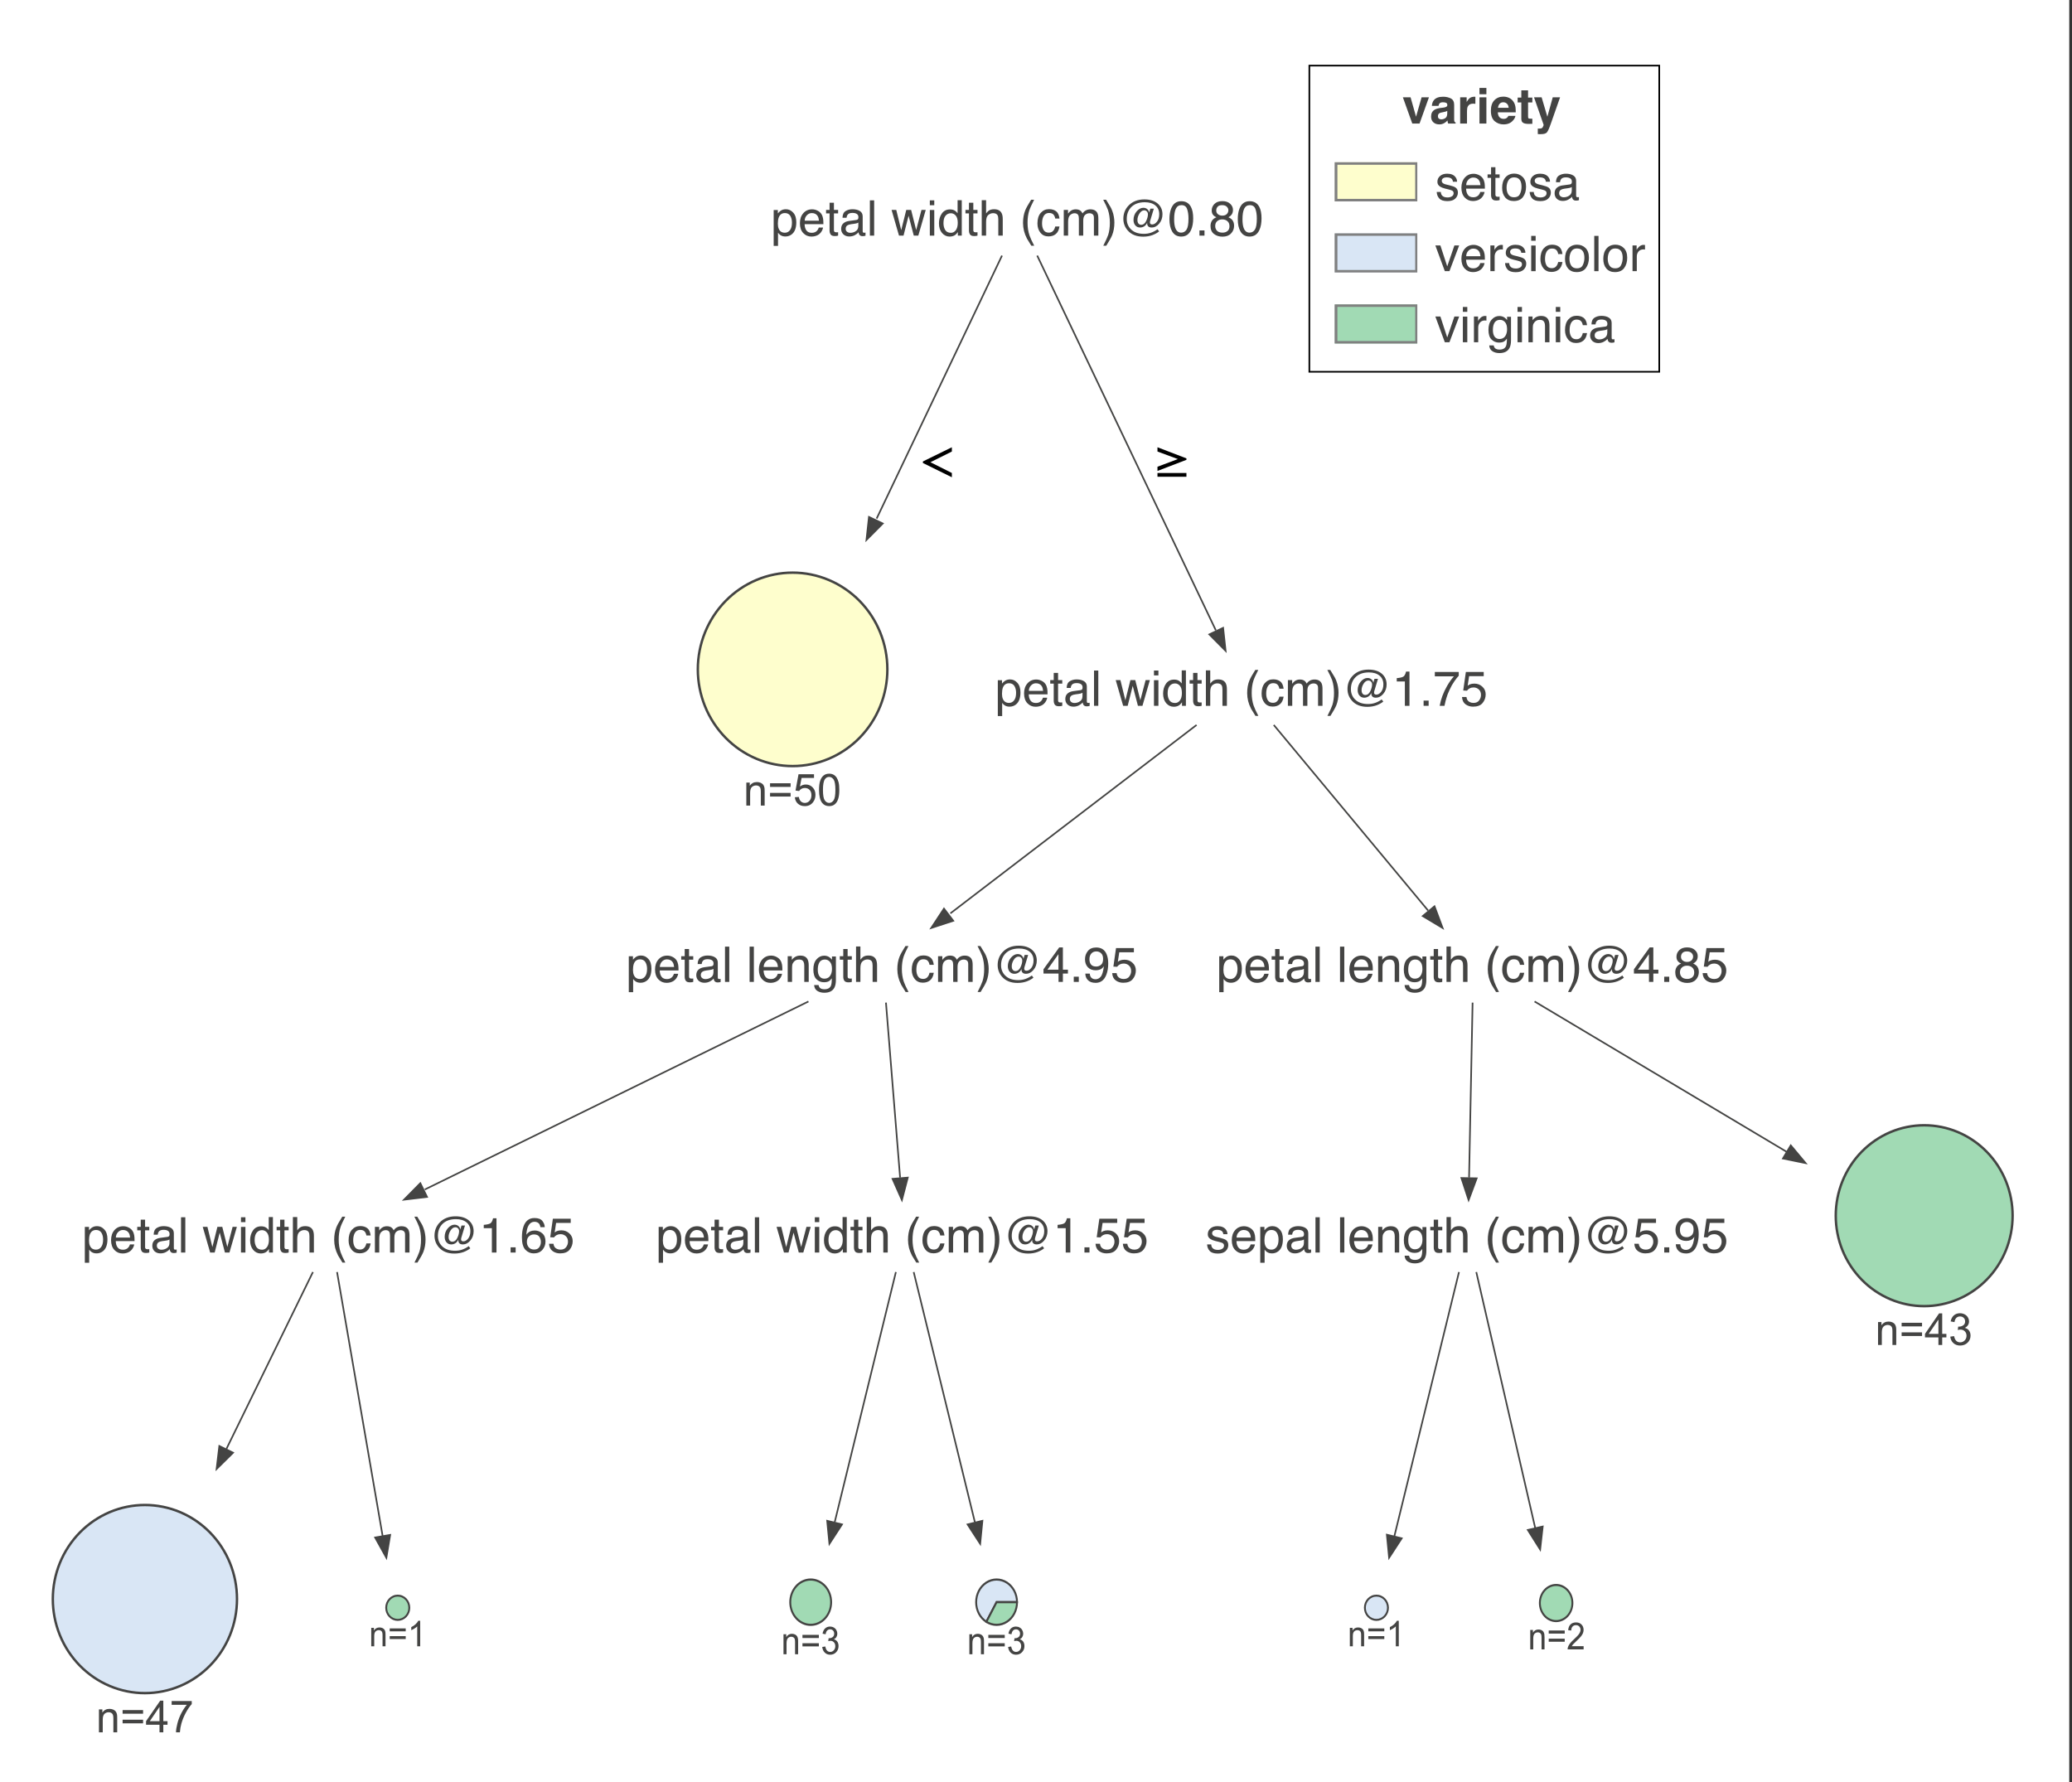 <?xml version="1.0" encoding="UTF-8"?>
<svg xmlns="http://www.w3.org/2000/svg" xmlns:xlink="http://www.w3.org/1999/xlink" width="379pt" height="326pt" viewBox="0 0 379 326" version="1.2">
<rect x="0" y="0" width="379" height="326" fill="#333333" stroke="none"/>
<defs>
<g>
<symbol overflow="visible" id="glyph0-0">
<path style="stroke:none;" d="M 0.297 0 L 0.297 -6.453 L 5.422 -6.453 L 5.422 0 Z M 4.609 -0.812 L 4.609 -5.641 L 1.094 -5.641 L 1.094 -0.812 Z M 4.609 -0.812 "/>
</symbol>
<symbol overflow="visible" id="glyph0-1">
<path style="stroke:none;" d="M 2.562 -0.531 C 2.938 -0.531 3.242 -0.68 3.484 -0.984 C 3.734 -1.297 3.859 -1.758 3.859 -2.375 C 3.859 -2.75 3.801 -3.07 3.688 -3.344 C 3.488 -3.863 3.113 -4.125 2.562 -4.125 C 2.02 -4.125 1.645 -3.852 1.438 -3.312 C 1.332 -3.008 1.281 -2.633 1.281 -2.188 C 1.281 -1.82 1.332 -1.516 1.438 -1.266 C 1.645 -0.773 2.02 -0.531 2.562 -0.531 Z M 0.516 -4.688 L 1.281 -4.688 L 1.281 -4.062 C 1.445 -4.27 1.625 -4.438 1.812 -4.562 C 2.07 -4.738 2.383 -4.828 2.75 -4.828 C 3.281 -4.828 3.727 -4.617 4.094 -4.203 C 4.469 -3.797 4.656 -3.211 4.656 -2.453 C 4.656 -1.43 4.391 -0.703 3.859 -0.266 C 3.516 0.016 3.117 0.156 2.672 0.156 C 2.316 0.156 2.02 0.078 1.781 -0.078 C 1.633 -0.16 1.477 -0.312 1.312 -0.531 L 1.312 1.875 L 0.516 1.875 Z M 0.516 -4.688 "/>
</symbol>
<symbol overflow="visible" id="glyph0-2">
<path style="stroke:none;" d="M 2.547 -4.812 C 2.879 -4.812 3.203 -4.734 3.516 -4.578 C 3.828 -4.422 4.066 -4.219 4.234 -3.969 C 4.391 -3.727 4.492 -3.453 4.547 -3.141 C 4.586 -2.922 4.609 -2.57 4.609 -2.094 L 1.172 -2.094 C 1.18 -1.625 1.289 -1.242 1.5 -0.953 C 1.707 -0.66 2.035 -0.516 2.484 -0.516 C 2.898 -0.516 3.227 -0.648 3.469 -0.922 C 3.613 -1.086 3.711 -1.273 3.766 -1.484 L 4.547 -1.484 C 4.523 -1.305 4.457 -1.109 4.344 -0.891 C 4.227 -0.68 4.098 -0.508 3.953 -0.375 C 3.711 -0.145 3.414 0.008 3.062 0.094 C 2.875 0.145 2.66 0.172 2.422 0.172 C 1.828 0.172 1.328 -0.039 0.922 -0.469 C 0.516 -0.895 0.312 -1.492 0.312 -2.266 C 0.312 -3.016 0.516 -3.625 0.922 -4.094 C 1.336 -4.57 1.879 -4.812 2.547 -4.812 Z M 3.797 -2.734 C 3.766 -3.078 3.691 -3.348 3.578 -3.547 C 3.359 -3.93 2.992 -4.125 2.484 -4.125 C 2.129 -4.125 1.828 -3.988 1.578 -3.719 C 1.328 -3.457 1.195 -3.129 1.188 -2.734 Z M 2.469 -4.828 Z M 2.469 -4.828 "/>
</symbol>
<symbol overflow="visible" id="glyph0-3">
<path style="stroke:none;" d="M 0.734 -6.016 L 1.531 -6.016 L 1.531 -4.703 L 2.297 -4.703 L 2.297 -4.062 L 1.531 -4.062 L 1.531 -0.984 C 1.531 -0.828 1.586 -0.719 1.703 -0.656 C 1.766 -0.625 1.867 -0.609 2.016 -0.609 C 2.047 -0.609 2.082 -0.609 2.125 -0.609 C 2.176 -0.609 2.234 -0.613 2.297 -0.625 L 2.297 0 C 2.203 0.031 2.102 0.051 2 0.062 C 1.906 0.07 1.801 0.078 1.688 0.078 C 1.32 0.078 1.07 -0.016 0.938 -0.203 C 0.801 -0.398 0.734 -0.645 0.734 -0.938 L 0.734 -4.062 L 0.094 -4.062 L 0.094 -4.703 L 0.734 -4.703 Z M 0.734 -6.016 "/>
</symbol>
<symbol overflow="visible" id="glyph0-4">
<path style="stroke:none;" d="M 1.188 -1.25 C 1.188 -1.02 1.27 -0.836 1.438 -0.703 C 1.602 -0.578 1.801 -0.516 2.031 -0.516 C 2.312 -0.516 2.582 -0.578 2.844 -0.703 C 3.281 -0.922 3.5 -1.273 3.5 -1.766 L 3.5 -2.391 C 3.406 -2.328 3.281 -2.273 3.125 -2.234 C 2.969 -2.203 2.816 -2.176 2.672 -2.156 L 2.203 -2.094 C 1.91 -2.051 1.691 -1.988 1.547 -1.906 C 1.305 -1.77 1.188 -1.551 1.188 -1.25 Z M 3.109 -2.859 C 3.285 -2.879 3.406 -2.953 3.469 -3.078 C 3.5 -3.148 3.516 -3.254 3.516 -3.391 C 3.516 -3.648 3.414 -3.844 3.219 -3.969 C 3.031 -4.094 2.758 -4.156 2.406 -4.156 C 1.988 -4.156 1.695 -4.039 1.531 -3.812 C 1.438 -3.695 1.375 -3.516 1.344 -3.266 L 0.609 -3.266 C 0.617 -3.848 0.801 -4.254 1.156 -4.484 C 1.52 -4.711 1.941 -4.828 2.422 -4.828 C 2.973 -4.828 3.426 -4.719 3.781 -4.5 C 4.125 -4.289 4.297 -3.961 4.297 -3.516 L 4.297 -0.812 C 4.297 -0.727 4.312 -0.66 4.344 -0.609 C 4.375 -0.555 4.441 -0.531 4.547 -0.531 C 4.586 -0.531 4.629 -0.531 4.672 -0.531 C 4.711 -0.539 4.758 -0.551 4.812 -0.562 L 4.812 0.016 C 4.688 0.055 4.594 0.078 4.531 0.078 C 4.469 0.086 4.379 0.094 4.266 0.094 C 3.992 0.094 3.797 0 3.672 -0.188 C 3.609 -0.289 3.562 -0.438 3.531 -0.625 C 3.375 -0.414 3.145 -0.234 2.844 -0.078 C 2.539 0.078 2.207 0.156 1.844 0.156 C 1.406 0.156 1.047 0.023 0.766 -0.234 C 0.492 -0.504 0.359 -0.836 0.359 -1.234 C 0.359 -1.672 0.492 -2.008 0.766 -2.25 C 1.035 -2.488 1.395 -2.633 1.844 -2.688 Z M 2.453 -4.828 Z M 2.453 -4.828 "/>
</symbol>
<symbol overflow="visible" id="glyph0-5">
<path style="stroke:none;" d="M 0.609 -6.453 L 1.391 -6.453 L 1.391 0 L 0.609 0 Z M 0.609 -6.453 "/>
</symbol>
<symbol overflow="visible" id="glyph0-6">
<path style="stroke:none;" d="M 0.938 -4.703 L 1.844 -1 L 2.766 -4.703 L 3.656 -4.703 L 4.578 -1.016 L 5.547 -4.703 L 6.328 -4.703 L 4.969 0 L 4.141 0 L 3.188 -3.641 L 2.266 0 L 1.438 0 L 0.078 -4.703 Z M 0.938 -4.703 "/>
</symbol>
<symbol overflow="visible" id="glyph0-7">
<path style="stroke:none;" d="M 0.578 -4.688 L 1.391 -4.688 L 1.391 0 L 0.578 0 Z M 0.578 -6.453 L 1.391 -6.453 L 1.391 -5.562 L 0.578 -5.562 Z M 0.578 -6.453 "/>
</symbol>
<symbol overflow="visible" id="glyph0-8">
<path style="stroke:none;" d="M 1.078 -2.297 C 1.078 -1.797 1.18 -1.375 1.391 -1.031 C 1.609 -0.688 1.957 -0.516 2.438 -0.516 C 2.801 -0.516 3.098 -0.672 3.328 -0.984 C 3.566 -1.305 3.688 -1.758 3.688 -2.344 C 3.688 -2.945 3.562 -3.391 3.312 -3.672 C 3.07 -3.953 2.773 -4.094 2.422 -4.094 C 2.023 -4.094 1.703 -3.941 1.453 -3.641 C 1.203 -3.336 1.078 -2.891 1.078 -2.297 Z M 2.266 -4.797 C 2.629 -4.797 2.93 -4.719 3.172 -4.562 C 3.316 -4.477 3.477 -4.32 3.656 -4.094 L 3.656 -6.484 L 4.422 -6.484 L 4.422 0 L 3.703 0 L 3.703 -0.656 C 3.516 -0.363 3.297 -0.148 3.047 -0.016 C 2.797 0.109 2.508 0.172 2.188 0.172 C 1.656 0.172 1.195 -0.047 0.812 -0.484 C 0.438 -0.93 0.25 -1.52 0.25 -2.25 C 0.25 -2.938 0.422 -3.531 0.766 -4.031 C 1.117 -4.539 1.617 -4.797 2.266 -4.797 Z M 2.266 -4.797 "/>
</symbol>
<symbol overflow="visible" id="glyph0-9">
<path style="stroke:none;" d="M 0.578 -6.484 L 1.375 -6.484 L 1.375 -4.062 C 1.562 -4.301 1.727 -4.473 1.875 -4.578 C 2.133 -4.742 2.453 -4.828 2.828 -4.828 C 3.516 -4.828 3.977 -4.586 4.219 -4.109 C 4.352 -3.848 4.422 -3.484 4.422 -3.016 L 4.422 0 L 3.609 0 L 3.609 -2.969 C 3.609 -3.312 3.562 -3.566 3.469 -3.734 C 3.32 -3.984 3.051 -4.109 2.656 -4.109 C 2.332 -4.109 2.035 -3.992 1.766 -3.766 C 1.504 -3.547 1.375 -3.125 1.375 -2.5 L 1.375 0 L 0.578 0 Z M 0.578 -6.484 "/>
</symbol>
<symbol overflow="visible" id="glyph0-10">
<path style="stroke:none;" d="M 2.656 -6.562 C 2.195 -5.664 1.898 -5.008 1.766 -4.594 C 1.555 -3.945 1.453 -3.203 1.453 -2.359 C 1.453 -1.516 1.57 -0.738 1.812 -0.031 C 1.957 0.395 2.242 1.02 2.672 1.844 L 2.141 1.844 C 1.711 1.164 1.445 0.734 1.344 0.547 C 1.25 0.367 1.141 0.125 1.016 -0.188 C 0.848 -0.625 0.734 -1.086 0.672 -1.578 C 0.641 -1.836 0.625 -2.082 0.625 -2.312 C 0.625 -3.176 0.758 -3.945 1.031 -4.625 C 1.207 -5.062 1.566 -5.707 2.109 -6.562 Z M 2.656 -6.562 "/>
</symbol>
<symbol overflow="visible" id="glyph0-11">
<path style="stroke:none;" d="M 2.391 -4.844 C 2.922 -4.844 3.352 -4.711 3.688 -4.453 C 4.02 -4.191 4.223 -3.75 4.297 -3.125 L 3.516 -3.125 C 3.473 -3.414 3.367 -3.656 3.203 -3.844 C 3.035 -4.039 2.766 -4.141 2.391 -4.141 C 1.891 -4.141 1.531 -3.891 1.312 -3.391 C 1.176 -3.078 1.109 -2.688 1.109 -2.219 C 1.109 -1.738 1.207 -1.336 1.406 -1.016 C 1.602 -0.703 1.914 -0.547 2.344 -0.547 C 2.664 -0.547 2.922 -0.645 3.109 -0.844 C 3.305 -1.039 3.441 -1.316 3.516 -1.672 L 4.297 -1.672 C 4.203 -1.047 3.977 -0.586 3.625 -0.297 C 3.281 -0.004 2.832 0.141 2.281 0.141 C 1.664 0.141 1.176 -0.082 0.812 -0.531 C 0.445 -0.988 0.266 -1.551 0.266 -2.219 C 0.266 -3.051 0.461 -3.695 0.859 -4.156 C 1.266 -4.613 1.773 -4.844 2.391 -4.844 Z M 2.266 -4.828 Z M 2.266 -4.828 "/>
</symbol>
<symbol overflow="visible" id="glyph0-12">
<path style="stroke:none;" d="M 0.578 -4.703 L 1.359 -4.703 L 1.359 -4.031 C 1.547 -4.27 1.719 -4.441 1.875 -4.547 C 2.133 -4.723 2.43 -4.812 2.766 -4.812 C 3.141 -4.812 3.441 -4.719 3.672 -4.531 C 3.797 -4.426 3.91 -4.27 4.016 -4.062 C 4.191 -4.32 4.398 -4.508 4.641 -4.625 C 4.879 -4.75 5.145 -4.812 5.438 -4.812 C 6.07 -4.812 6.504 -4.582 6.734 -4.125 C 6.848 -3.875 6.906 -3.547 6.906 -3.141 L 6.906 0 L 6.094 0 L 6.094 -3.266 C 6.094 -3.578 6.016 -3.789 5.859 -3.906 C 5.703 -4.031 5.508 -4.094 5.281 -4.094 C 4.969 -4.094 4.695 -3.988 4.469 -3.781 C 4.25 -3.57 4.141 -3.223 4.141 -2.734 L 4.141 0 L 3.344 0 L 3.344 -3.078 C 3.344 -3.391 3.301 -3.617 3.219 -3.766 C 3.102 -3.984 2.879 -4.094 2.547 -4.094 C 2.254 -4.094 1.984 -3.977 1.734 -3.75 C 1.492 -3.52 1.375 -3.102 1.375 -2.5 L 1.375 0 L 0.578 0 Z M 0.578 -4.703 "/>
</symbol>
<symbol overflow="visible" id="glyph0-13">
<path style="stroke:none;" d="M 0.312 1.844 C 0.781 0.926 1.082 0.258 1.219 -0.156 C 1.414 -0.781 1.516 -1.516 1.516 -2.359 C 1.516 -3.211 1.398 -3.988 1.172 -4.688 C 1.016 -5.125 0.723 -5.75 0.297 -6.562 L 0.828 -6.562 C 1.273 -5.844 1.547 -5.395 1.641 -5.219 C 1.742 -5.051 1.848 -4.82 1.953 -4.531 C 2.098 -4.164 2.195 -3.801 2.25 -3.438 C 2.312 -3.082 2.344 -2.738 2.344 -2.406 C 2.344 -1.539 2.207 -0.77 1.938 -0.094 C 1.758 0.344 1.398 0.988 0.859 1.844 Z M 0.312 1.844 "/>
</symbol>
<symbol overflow="visible" id="glyph0-14">
<path style="stroke:none;" d="M 5.484 -3.922 C 5.484 -4.109 5.422 -4.27 5.297 -4.406 C 5.18 -4.551 5.016 -4.625 4.797 -4.625 C 4.461 -4.625 4.172 -4.426 3.922 -4.031 C 3.68 -3.645 3.562 -3.254 3.562 -2.859 C 3.562 -2.578 3.625 -2.359 3.75 -2.203 C 3.883 -2.055 4.047 -1.984 4.234 -1.984 C 4.629 -1.984 4.938 -2.211 5.156 -2.672 C 5.375 -3.129 5.484 -3.547 5.484 -3.922 Z M 4.609 0.188 C 3.391 0.188 2.445 -0.191 1.781 -0.953 C 1.25 -1.566 0.984 -2.273 0.984 -3.078 C 0.984 -4.035 1.305 -4.848 1.953 -5.516 C 2.672 -6.254 3.629 -6.625 4.828 -6.625 C 5.879 -6.625 6.703 -6.363 7.297 -5.844 C 7.859 -5.344 8.141 -4.695 8.141 -3.906 C 8.141 -3.238 7.938 -2.664 7.531 -2.188 C 7.133 -1.719 6.688 -1.484 6.188 -1.484 C 5.895 -1.484 5.68 -1.551 5.547 -1.688 C 5.41 -1.832 5.344 -2 5.344 -2.188 C 5.344 -2.219 5.344 -2.25 5.344 -2.281 C 5.352 -2.32 5.363 -2.363 5.375 -2.406 C 5.219 -2.07 5.02 -1.832 4.781 -1.688 C 4.551 -1.551 4.305 -1.484 4.047 -1.484 C 3.691 -1.484 3.398 -1.613 3.172 -1.875 C 2.953 -2.133 2.844 -2.469 2.844 -2.875 C 2.844 -3.457 3.031 -3.973 3.406 -4.422 C 3.789 -4.867 4.203 -5.094 4.641 -5.094 C 4.941 -5.094 5.188 -5.004 5.375 -4.828 C 5.57 -4.66 5.68 -4.453 5.703 -4.203 L 5.922 -4.938 L 6.562 -4.938 L 5.984 -3.016 C 5.93 -2.867 5.895 -2.75 5.875 -2.656 C 5.852 -2.562 5.844 -2.484 5.844 -2.422 C 5.844 -2.285 5.883 -2.188 5.969 -2.125 C 6.051 -2.07 6.145 -2.047 6.25 -2.047 C 6.582 -2.047 6.879 -2.219 7.141 -2.562 C 7.41 -2.906 7.547 -3.359 7.547 -3.922 C 7.547 -4.609 7.305 -5.145 6.828 -5.531 C 6.359 -5.914 5.719 -6.109 4.906 -6.109 C 3.801 -6.109 2.953 -5.785 2.359 -5.141 C 1.859 -4.586 1.609 -3.891 1.609 -3.047 C 1.609 -2.316 1.848 -1.703 2.328 -1.203 C 2.891 -0.617 3.691 -0.328 4.734 -0.328 C 5.211 -0.328 5.66 -0.398 6.078 -0.547 C 6.504 -0.703 6.891 -0.91 7.234 -1.172 L 7.531 -0.781 C 7.258 -0.539 6.863 -0.316 6.344 -0.109 C 5.82 0.086 5.242 0.188 4.609 0.188 Z M 4.609 0.188 "/>
</symbol>
<symbol overflow="visible" id="glyph0-15">
<path style="stroke:none;" d="M 0.859 -4.453 L 0.859 -5.062 C 1.43 -5.113 1.828 -5.203 2.047 -5.328 C 2.273 -5.461 2.445 -5.773 2.562 -6.266 L 3.188 -6.266 L 3.188 0 L 2.344 0 L 2.344 -4.453 Z M 0.859 -4.453 "/>
</symbol>
<symbol overflow="visible" id="glyph0-16">
<path style="stroke:none;" d="M 0.766 -0.953 L 1.688 -0.953 L 1.688 0 L 0.766 0 Z M 0.766 -0.953 "/>
</symbol>
<symbol overflow="visible" id="glyph0-17">
<path style="stroke:none;" d="M 2.625 -6.312 C 3.332 -6.312 3.82 -6.129 4.094 -5.766 C 4.375 -5.398 4.516 -5.023 4.516 -4.641 L 3.734 -4.641 C 3.691 -4.891 3.617 -5.086 3.516 -5.234 C 3.316 -5.492 3.023 -5.625 2.641 -5.625 C 2.203 -5.625 1.852 -5.422 1.594 -5.016 C 1.332 -4.609 1.188 -4.02 1.156 -3.25 C 1.332 -3.52 1.562 -3.723 1.844 -3.859 C 2.094 -3.973 2.375 -4.031 2.688 -4.031 C 3.207 -4.031 3.664 -3.859 4.062 -3.516 C 4.457 -3.18 4.656 -2.68 4.656 -2.016 C 4.656 -1.441 4.469 -0.938 4.094 -0.5 C 3.719 -0.062 3.188 0.156 2.5 0.156 C 1.914 0.156 1.41 -0.062 0.984 -0.5 C 0.555 -0.945 0.344 -1.703 0.344 -2.766 C 0.344 -3.547 0.438 -4.207 0.625 -4.75 C 0.988 -5.789 1.656 -6.312 2.625 -6.312 Z M 2.578 -0.547 C 2.992 -0.547 3.301 -0.68 3.5 -0.953 C 3.707 -1.234 3.812 -1.566 3.812 -1.953 C 3.812 -2.273 3.719 -2.582 3.531 -2.875 C 3.352 -3.164 3.02 -3.312 2.531 -3.312 C 2.195 -3.312 1.898 -3.195 1.641 -2.969 C 1.379 -2.738 1.25 -2.398 1.25 -1.953 C 1.25 -1.555 1.363 -1.223 1.594 -0.953 C 1.832 -0.68 2.16 -0.547 2.578 -0.547 Z M 2.578 -0.547 "/>
</symbol>
<symbol overflow="visible" id="glyph0-18">
<path style="stroke:none;" d="M 1.109 -1.609 C 1.16 -1.148 1.367 -0.836 1.734 -0.672 C 1.922 -0.578 2.141 -0.531 2.391 -0.531 C 2.859 -0.531 3.203 -0.68 3.422 -0.984 C 3.648 -1.285 3.766 -1.617 3.766 -1.984 C 3.766 -2.422 3.629 -2.758 3.359 -3 C 3.098 -3.238 2.781 -3.359 2.406 -3.359 C 2.133 -3.359 1.898 -3.305 1.703 -3.203 C 1.504 -3.098 1.336 -2.953 1.203 -2.766 L 0.516 -2.797 L 1 -6.188 L 4.266 -6.188 L 4.266 -5.422 L 1.594 -5.422 L 1.328 -3.672 C 1.473 -3.785 1.609 -3.867 1.734 -3.922 C 1.973 -4.016 2.242 -4.062 2.547 -4.062 C 3.129 -4.062 3.617 -3.875 4.016 -3.5 C 4.422 -3.133 4.625 -2.664 4.625 -2.094 C 4.625 -1.5 4.438 -0.973 4.062 -0.516 C 3.695 -0.066 3.113 0.156 2.312 0.156 C 1.801 0.156 1.348 0.016 0.953 -0.266 C 0.555 -0.555 0.336 -1.004 0.297 -1.609 Z M 1.109 -1.609 "/>
</symbol>
<symbol overflow="visible" id="glyph0-19">
<path style="stroke:none;" d="M 0.578 -4.703 L 1.328 -4.703 L 1.328 -4.031 C 1.555 -4.312 1.789 -4.508 2.031 -4.625 C 2.281 -4.75 2.562 -4.812 2.875 -4.812 C 3.539 -4.812 3.988 -4.578 4.219 -4.109 C 4.352 -3.859 4.422 -3.492 4.422 -3.016 L 4.422 0 L 3.609 0 L 3.609 -2.969 C 3.609 -3.25 3.566 -3.477 3.484 -3.656 C 3.348 -3.945 3.094 -4.094 2.719 -4.094 C 2.531 -4.094 2.379 -4.078 2.266 -4.047 C 2.047 -3.984 1.852 -3.852 1.688 -3.656 C 1.551 -3.5 1.461 -3.336 1.422 -3.172 C 1.391 -3.004 1.375 -2.77 1.375 -2.469 L 1.375 0 L 0.578 0 Z M 2.438 -4.828 Z M 2.438 -4.828 "/>
</symbol>
<symbol overflow="visible" id="glyph0-20">
<path style="stroke:none;" d="M 2.234 -4.797 C 2.609 -4.797 2.93 -4.703 3.203 -4.516 C 3.359 -4.41 3.516 -4.258 3.672 -4.062 L 3.672 -4.656 L 4.391 -4.656 L 4.391 -0.375 C 4.391 0.219 4.301 0.688 4.125 1.031 C 3.801 1.664 3.18 1.984 2.266 1.984 C 1.766 1.984 1.336 1.867 0.984 1.641 C 0.641 1.422 0.445 1.066 0.406 0.578 L 1.219 0.578 C 1.258 0.797 1.336 0.961 1.453 1.078 C 1.629 1.254 1.91 1.344 2.297 1.344 C 2.898 1.344 3.297 1.125 3.484 0.688 C 3.586 0.438 3.641 -0.008 3.641 -0.656 C 3.473 -0.414 3.281 -0.234 3.062 -0.109 C 2.844 0.004 2.551 0.062 2.188 0.062 C 1.676 0.062 1.227 -0.117 0.844 -0.484 C 0.457 -0.848 0.266 -1.445 0.266 -2.281 C 0.266 -3.07 0.457 -3.688 0.844 -4.125 C 1.227 -4.57 1.691 -4.797 2.234 -4.797 Z M 3.672 -2.375 C 3.672 -2.957 3.547 -3.391 3.297 -3.672 C 3.055 -3.953 2.754 -4.094 2.391 -4.094 C 1.828 -4.094 1.445 -3.832 1.25 -3.312 C 1.133 -3.031 1.078 -2.664 1.078 -2.219 C 1.078 -1.688 1.188 -1.281 1.406 -1 C 1.625 -0.727 1.91 -0.594 2.266 -0.594 C 2.836 -0.594 3.238 -0.848 3.469 -1.359 C 3.602 -1.648 3.672 -1.988 3.672 -2.375 Z M 2.328 -4.828 Z M 2.328 -4.828 "/>
</symbol>
<symbol overflow="visible" id="glyph0-21">
<path style="stroke:none;" d="M 2.969 -2.234 L 2.969 -5.078 L 0.953 -2.234 Z M 2.984 0 L 2.984 -1.531 L 0.234 -1.531 L 0.234 -2.312 L 3.109 -6.312 L 3.781 -6.312 L 3.781 -2.234 L 4.703 -2.234 L 4.703 -1.531 L 3.781 -1.531 L 3.781 0 Z M 2.984 0 "/>
</symbol>
<symbol overflow="visible" id="glyph0-22">
<path style="stroke:none;" d="M 1.203 -1.516 C 1.223 -1.078 1.391 -0.773 1.703 -0.609 C 1.859 -0.523 2.039 -0.484 2.25 -0.484 C 2.625 -0.484 2.941 -0.641 3.203 -0.953 C 3.473 -1.266 3.664 -1.906 3.781 -2.875 C 3.602 -2.594 3.383 -2.395 3.125 -2.281 C 2.863 -2.176 2.586 -2.125 2.297 -2.125 C 1.68 -2.125 1.195 -2.312 0.844 -2.688 C 0.5 -3.062 0.328 -3.547 0.328 -4.141 C 0.328 -4.711 0.5 -5.211 0.844 -5.641 C 1.188 -6.078 1.703 -6.297 2.391 -6.297 C 3.305 -6.297 3.938 -5.883 4.281 -5.062 C 4.477 -4.602 4.578 -4.035 4.578 -3.359 C 4.578 -2.586 4.461 -1.906 4.234 -1.312 C 3.848 -0.32 3.195 0.172 2.281 0.172 C 1.664 0.172 1.195 0.008 0.875 -0.312 C 0.551 -0.633 0.391 -1.035 0.391 -1.516 Z M 2.391 -2.812 C 2.703 -2.812 2.988 -2.914 3.25 -3.125 C 3.508 -3.332 3.641 -3.691 3.641 -4.203 C 3.641 -4.672 3.52 -5.016 3.281 -5.234 C 3.051 -5.461 2.758 -5.578 2.406 -5.578 C 2.02 -5.578 1.711 -5.445 1.484 -5.188 C 1.254 -4.926 1.141 -4.582 1.141 -4.156 C 1.141 -3.738 1.238 -3.41 1.438 -3.172 C 1.633 -2.93 1.953 -2.812 2.391 -2.812 Z M 2.391 -2.812 "/>
</symbol>
<symbol overflow="visible" id="glyph0-23">
<path style="stroke:none;" d="M 2.453 -3.656 C 2.797 -3.656 3.066 -3.75 3.266 -3.938 C 3.461 -4.133 3.562 -4.367 3.562 -4.641 C 3.562 -4.879 3.469 -5.094 3.281 -5.281 C 3.094 -5.477 2.805 -5.578 2.422 -5.578 C 2.035 -5.578 1.758 -5.477 1.594 -5.281 C 1.426 -5.094 1.344 -4.863 1.344 -4.594 C 1.344 -4.301 1.453 -4.07 1.672 -3.906 C 1.891 -3.738 2.148 -3.656 2.453 -3.656 Z M 2.5 -0.547 C 2.863 -0.547 3.164 -0.645 3.406 -0.844 C 3.645 -1.039 3.766 -1.332 3.766 -1.719 C 3.766 -2.125 3.641 -2.43 3.391 -2.641 C 3.148 -2.859 2.832 -2.969 2.438 -2.969 C 2.062 -2.969 1.754 -2.859 1.516 -2.641 C 1.273 -2.43 1.156 -2.133 1.156 -1.75 C 1.156 -1.414 1.266 -1.129 1.484 -0.891 C 1.703 -0.66 2.039 -0.547 2.5 -0.547 Z M 1.375 -3.359 C 1.156 -3.453 0.984 -3.562 0.859 -3.688 C 0.629 -3.914 0.516 -4.219 0.516 -4.594 C 0.516 -5.062 0.68 -5.461 1.016 -5.797 C 1.359 -6.141 1.844 -6.312 2.469 -6.312 C 3.07 -6.312 3.547 -6.148 3.891 -5.828 C 4.234 -5.516 4.406 -5.145 4.406 -4.719 C 4.406 -4.32 4.301 -4.004 4.094 -3.766 C 3.988 -3.629 3.816 -3.492 3.578 -3.359 C 3.836 -3.242 4.047 -3.109 4.203 -2.953 C 4.473 -2.66 4.609 -2.281 4.609 -1.812 C 4.609 -1.25 4.422 -0.773 4.047 -0.391 C 3.68 -0.004 3.16 0.188 2.484 0.188 C 1.867 0.188 1.348 0.02 0.922 -0.312 C 0.504 -0.645 0.297 -1.129 0.297 -1.766 C 0.297 -2.141 0.383 -2.461 0.562 -2.734 C 0.738 -3.004 1.008 -3.211 1.375 -3.359 Z M 1.375 -3.359 "/>
</symbol>
<symbol overflow="visible" id="glyph0-24">
<path style="stroke:none;" d="M 1.047 -1.484 C 1.066 -1.211 1.133 -1.008 1.25 -0.875 C 1.445 -0.613 1.789 -0.484 2.281 -0.484 C 2.57 -0.484 2.828 -0.547 3.047 -0.672 C 3.273 -0.805 3.391 -1.004 3.391 -1.266 C 3.391 -1.473 3.301 -1.629 3.125 -1.734 C 3.008 -1.797 2.785 -1.867 2.453 -1.953 L 1.812 -2.109 C 1.414 -2.211 1.125 -2.328 0.938 -2.453 C 0.594 -2.66 0.422 -2.953 0.422 -3.328 C 0.422 -3.773 0.582 -4.133 0.906 -4.406 C 1.227 -4.688 1.66 -4.828 2.203 -4.828 C 2.91 -4.828 3.422 -4.617 3.734 -4.203 C 3.93 -3.941 4.023 -3.66 4.016 -3.359 L 3.266 -3.359 C 3.254 -3.535 3.191 -3.695 3.078 -3.844 C 2.898 -4.051 2.586 -4.156 2.141 -4.156 C 1.836 -4.156 1.609 -4.098 1.453 -3.984 C 1.297 -3.867 1.219 -3.719 1.219 -3.531 C 1.219 -3.32 1.32 -3.156 1.531 -3.031 C 1.645 -2.957 1.816 -2.895 2.047 -2.844 L 2.578 -2.719 C 3.141 -2.582 3.52 -2.445 3.719 -2.312 C 4.02 -2.113 4.172 -1.797 4.172 -1.359 C 4.172 -0.941 4.008 -0.578 3.688 -0.266 C 3.375 0.035 2.895 0.188 2.25 0.188 C 1.551 0.188 1.055 0.023 0.766 -0.297 C 0.473 -0.617 0.316 -1.016 0.297 -1.484 Z M 2.219 -4.828 Z M 2.219 -4.828 "/>
</symbol>
<symbol overflow="visible" id="glyph0-25">
<path style="stroke:none;" d="M 4.703 -6.188 L 4.703 -5.5 C 4.504 -5.301 4.234 -4.957 3.891 -4.469 C 3.555 -3.988 3.266 -3.469 3.016 -2.906 C 2.754 -2.352 2.562 -1.852 2.438 -1.406 C 2.344 -1.113 2.227 -0.645 2.094 0 L 1.219 0 C 1.426 -1.195 1.867 -2.395 2.547 -3.594 C 2.941 -4.281 3.363 -4.879 3.812 -5.391 L 0.328 -5.391 L 0.328 -6.188 Z M 4.703 -6.188 "/>
</symbol>
<symbol overflow="visible" id="glyph0-26">
<path style="stroke:none;" d="M 2.438 -6.297 C 3.25 -6.297 3.836 -5.957 4.203 -5.281 C 4.484 -4.77 4.625 -4.062 4.625 -3.156 C 4.625 -2.301 4.492 -1.594 4.234 -1.031 C 3.867 -0.227 3.27 0.172 2.438 0.172 C 1.676 0.172 1.113 -0.156 0.75 -0.812 C 0.438 -1.363 0.281 -2.098 0.281 -3.016 C 0.281 -3.734 0.375 -4.348 0.562 -4.859 C 0.906 -5.816 1.531 -6.297 2.438 -6.297 Z M 2.422 -0.547 C 2.836 -0.547 3.164 -0.727 3.406 -1.094 C 3.645 -1.457 3.766 -2.133 3.766 -3.125 C 3.766 -3.844 3.676 -4.43 3.5 -4.891 C 3.332 -5.348 2.992 -5.578 2.484 -5.578 C 2.016 -5.578 1.672 -5.359 1.453 -4.922 C 1.242 -4.484 1.141 -3.836 1.141 -2.984 C 1.141 -2.348 1.207 -1.832 1.344 -1.438 C 1.551 -0.844 1.91 -0.547 2.422 -0.547 Z M 2.422 -0.547 "/>
</symbol>
<symbol overflow="visible" id="glyph0-27">
<path style="stroke:none;" d="M 2.453 -0.516 C 2.973 -0.516 3.328 -0.711 3.516 -1.109 C 3.711 -1.504 3.812 -1.945 3.812 -2.438 C 3.812 -2.875 3.742 -3.227 3.609 -3.5 C 3.391 -3.938 3.004 -4.156 2.453 -4.156 C 1.973 -4.156 1.625 -3.969 1.406 -3.594 C 1.188 -3.227 1.078 -2.785 1.078 -2.266 C 1.078 -1.766 1.188 -1.348 1.406 -1.016 C 1.625 -0.68 1.973 -0.516 2.453 -0.516 Z M 2.484 -4.844 C 3.086 -4.844 3.598 -4.641 4.016 -4.234 C 4.43 -3.828 4.641 -3.234 4.641 -2.453 C 4.641 -1.691 4.453 -1.062 4.078 -0.562 C 3.711 -0.07 3.145 0.172 2.375 0.172 C 1.727 0.172 1.211 -0.047 0.828 -0.484 C 0.453 -0.922 0.266 -1.508 0.266 -2.25 C 0.266 -3.039 0.461 -3.672 0.859 -4.141 C 1.266 -4.609 1.805 -4.844 2.484 -4.844 Z M 2.453 -4.828 Z M 2.453 -4.828 "/>
</symbol>
<symbol overflow="visible" id="glyph0-28">
<path style="stroke:none;" d="M 0.969 -4.703 L 2.219 -0.875 L 3.531 -4.703 L 4.406 -4.703 L 2.625 0 L 1.781 0 L 0.047 -4.703 Z M 0.969 -4.703 "/>
</symbol>
<symbol overflow="visible" id="glyph0-29">
<path style="stroke:none;" d="M 0.609 -4.703 L 1.359 -4.703 L 1.359 -3.891 C 1.422 -4.047 1.57 -4.238 1.812 -4.469 C 2.051 -4.695 2.328 -4.812 2.641 -4.812 C 2.648 -4.812 2.672 -4.805 2.703 -4.797 C 2.742 -4.797 2.805 -4.797 2.891 -4.797 L 2.891 -3.953 C 2.848 -3.961 2.805 -3.969 2.766 -3.969 C 2.723 -3.977 2.676 -3.984 2.625 -3.984 C 2.227 -3.984 1.922 -3.852 1.703 -3.594 C 1.492 -3.332 1.391 -3.035 1.391 -2.703 L 1.391 0 L 0.609 0 Z M 0.609 -4.703 "/>
</symbol>
<symbol overflow="visible" id="glyph2-0">
<path style="stroke:none;" d="M 0.172 0 L 0.172 -6.953 L 7.344 -6.953 L 7.344 0 Z M 6.391 -0.938 L 6.391 -6 L 1.109 -6 L 1.109 -0.938 Z M 6.391 -0.938 "/>
</symbol>
<symbol overflow="visible" id="glyph2-1">
<path style="stroke:none;" d="M 0.219 -0.688 L 5.516 -0.688 L 5.516 0 L 0.219 0 Z M 0.219 -1.062 L 0.219 -1.828 L 3.953 -3.234 L 0.219 -4.609 L 0.219 -5.391 L 5.516 -3.359 L 5.516 -3.094 Z M 0.219 -1.062 "/>
</symbol>
<symbol overflow="visible" id="glyph3-0">
<path style="stroke:none;" d="M 0.172 0 L 0.172 -6.953 L 7.344 -6.953 L 7.344 0 Z M 6.391 -0.938 L 6.391 -6 L 1.109 -6 L 1.109 -0.938 Z M 6.391 -0.938 "/>
</symbol>
<symbol overflow="visible" id="glyph3-1">
<path style="stroke:none;" d="M 5.609 -0.688 L 5.609 0.094 L 0.312 -2.516 L 0.312 -2.797 L 5.609 -5.391 L 5.609 -4.609 L 1.688 -2.656 Z M 5.609 -0.688 "/>
</symbol>
<symbol overflow="visible" id="glyph4-0">
<path style="stroke:none;" d="M 0.672 0 L 0.672 -6.484 L 5.891 -6.484 L 5.891 0 Z M 5.078 -0.812 L 5.078 -5.672 L 1.484 -5.672 L 1.484 -0.812 Z M 5.078 -0.812 "/>
</symbol>
<symbol overflow="visible" id="glyph4-1">
<path style="stroke:none;" d="M 3.531 -4.797 L 4.875 -4.797 L 3.156 0 L 1.828 0 L 0.109 -4.797 L 1.516 -4.797 L 2.516 -1.25 Z M 3.531 -4.797 "/>
</symbol>
<symbol overflow="visible" id="glyph4-2">
<path style="stroke:none;" d="M 3.219 -2.328 C 3.145 -2.273 3.066 -2.234 2.984 -2.203 C 2.898 -2.172 2.789 -2.145 2.656 -2.125 L 2.375 -2.062 C 2.113 -2.02 1.926 -1.969 1.812 -1.906 C 1.613 -1.789 1.516 -1.609 1.516 -1.359 C 1.516 -1.148 1.57 -1 1.688 -0.906 C 1.812 -0.812 1.957 -0.766 2.125 -0.766 C 2.395 -0.766 2.645 -0.844 2.875 -1 C 3.102 -1.156 3.219 -1.441 3.219 -1.859 Z M 2.469 -2.906 C 2.695 -2.938 2.863 -2.977 2.969 -3.031 C 3.145 -3.102 3.234 -3.219 3.234 -3.375 C 3.234 -3.57 3.164 -3.707 3.031 -3.781 C 2.895 -3.852 2.691 -3.891 2.422 -3.891 C 2.129 -3.891 1.922 -3.816 1.797 -3.672 C 1.711 -3.566 1.656 -3.422 1.625 -3.234 L 0.406 -3.234 C 0.438 -3.66 0.555 -4.004 0.766 -4.266 C 1.098 -4.691 1.664 -4.906 2.469 -4.906 C 2.988 -4.906 3.457 -4.801 3.875 -4.594 C 4.281 -4.383 4.484 -3.992 4.484 -3.422 L 4.484 -1.219 C 4.484 -1.062 4.484 -0.875 4.484 -0.656 C 4.492 -0.5 4.52 -0.391 4.562 -0.328 C 4.602 -0.266 4.664 -0.219 4.75 -0.188 L 4.75 0 L 3.391 0 C 3.348 -0.094 3.316 -0.18 3.297 -0.266 C 3.285 -0.359 3.273 -0.457 3.266 -0.562 C 3.098 -0.375 2.898 -0.211 2.672 -0.078 C 2.398 0.078 2.098 0.156 1.766 0.156 C 1.328 0.156 0.969 0.031 0.688 -0.219 C 0.406 -0.469 0.266 -0.82 0.266 -1.281 C 0.266 -1.863 0.488 -2.285 0.938 -2.547 C 1.188 -2.691 1.555 -2.797 2.047 -2.859 Z M 2.531 -4.922 Z M 2.531 -4.922 "/>
</symbol>
<symbol overflow="visible" id="glyph4-3">
<path style="stroke:none;" d="M 3.188 -4.906 C 3.207 -4.906 3.223 -4.906 3.234 -4.906 C 3.254 -4.906 3.297 -4.898 3.359 -4.891 L 3.359 -3.609 C 3.273 -3.617 3.203 -3.625 3.141 -3.625 C 3.078 -3.633 3.031 -3.641 3 -3.641 C 2.488 -3.641 2.148 -3.473 1.984 -3.141 C 1.879 -2.953 1.828 -2.672 1.828 -2.297 L 1.828 0 L 0.578 0 L 0.578 -4.797 L 1.766 -4.797 L 1.766 -3.953 C 1.961 -4.273 2.129 -4.492 2.266 -4.609 C 2.504 -4.805 2.812 -4.906 3.188 -4.906 Z M 3.188 -4.906 "/>
</symbol>
<symbol overflow="visible" id="glyph4-4">
<path style="stroke:none;" d="M 1.875 -5.359 L 0.609 -5.359 L 0.609 -6.516 L 1.875 -6.516 Z M 0.609 -4.797 L 1.875 -4.797 L 1.875 0 L 0.609 0 Z M 0.609 -4.797 "/>
</symbol>
<symbol overflow="visible" id="glyph4-5">
<path style="stroke:none;" d="M 2.469 -3.891 C 2.188 -3.891 1.961 -3.797 1.797 -3.609 C 1.641 -3.43 1.539 -3.188 1.5 -2.875 L 3.453 -2.875 C 3.43 -3.207 3.328 -3.457 3.141 -3.625 C 2.961 -3.801 2.738 -3.891 2.469 -3.891 Z M 2.469 -4.922 C 2.875 -4.922 3.234 -4.844 3.547 -4.688 C 3.867 -4.539 4.133 -4.305 4.344 -3.984 C 4.531 -3.703 4.648 -3.375 4.703 -3 C 4.734 -2.781 4.75 -2.461 4.75 -2.047 L 1.469 -2.047 C 1.488 -1.566 1.641 -1.227 1.922 -1.031 C 2.098 -0.914 2.305 -0.859 2.547 -0.859 C 2.805 -0.859 3.016 -0.93 3.172 -1.078 C 3.266 -1.16 3.344 -1.27 3.406 -1.406 L 4.688 -1.406 C 4.656 -1.125 4.504 -0.836 4.234 -0.547 C 3.828 -0.078 3.254 0.156 2.516 0.156 C 1.91 0.156 1.375 -0.035 0.906 -0.422 C 0.438 -0.816 0.203 -1.457 0.203 -2.344 C 0.203 -3.176 0.41 -3.812 0.828 -4.25 C 1.254 -4.695 1.801 -4.922 2.469 -4.922 Z M 2.562 -4.922 Z M 2.562 -4.922 "/>
</symbol>
<symbol overflow="visible" id="glyph4-6">
<path style="stroke:none;" d="M 0.094 -3.859 L 0.094 -4.75 L 0.766 -4.75 L 0.766 -6.078 L 2 -6.078 L 2 -4.75 L 2.781 -4.75 L 2.781 -3.859 L 2 -3.859 L 2 -1.328 C 2 -1.129 2.023 -1.004 2.078 -0.953 C 2.129 -0.91 2.281 -0.891 2.531 -0.891 C 2.57 -0.891 2.613 -0.891 2.656 -0.891 C 2.695 -0.891 2.738 -0.891 2.781 -0.891 L 2.781 0.047 L 2.188 0.062 C 1.594 0.082 1.188 -0.016 0.969 -0.234 C 0.832 -0.379 0.766 -0.602 0.766 -0.906 L 0.766 -3.859 Z M 0.094 -3.859 "/>
</symbol>
<symbol overflow="visible" id="glyph4-7">
<path style="stroke:none;" d="M 0.781 0.922 L 0.938 0.922 C 1.062 0.93 1.176 0.926 1.281 0.906 C 1.395 0.895 1.488 0.863 1.562 0.812 C 1.633 0.758 1.703 0.656 1.766 0.5 C 1.836 0.344 1.863 0.25 1.844 0.219 L 0.094 -4.797 L 1.484 -4.797 L 2.531 -1.25 L 3.516 -4.797 L 4.859 -4.797 L 3.203 -0.078 C 2.891 0.828 2.641 1.391 2.453 1.609 C 2.273 1.828 1.906 1.938 1.344 1.938 C 1.238 1.938 1.148 1.938 1.078 1.938 C 1.016 1.938 0.914 1.93 0.781 1.922 Z M 2.469 -4.922 Z M 2.469 -4.922 "/>
</symbol>
<symbol overflow="visible" id="glyph1-0">
<path style="stroke:none;" d=""/>
</symbol>
</g>
<clipPath id="clip1">
  <path d="M 0 0 L 378.5 0 L 378.5 326 L 0 326 Z M 0 0 "/>
</clipPath>
<clipPath id="clip2">
  <path d="M 244.125 29.676 L 259.246 29.676 L 259.246 36.836 L 244.125 36.836 Z M 244.125 29.676 "/>
</clipPath>
<clipPath id="clip3">
  <path d="M 244.125 42.676 L 259.246 42.676 L 259.246 49.836 L 244.125 49.836 Z M 244.125 42.676 "/>
</clipPath>
<clipPath id="clip4">
  <path d="M 244.125 55.676 L 259.246 55.676 L 259.246 62.836 L 244.125 62.836 Z M 244.125 55.676 "/>
</clipPath>
</defs>
<g id="surface1">
<g clip-path="url(#clip1)" clip-rule="nonzero">
<path style=" stroke:none;fill-rule:nonzero;fill:rgb(100%,100%,100%);fill-opacity:1;" d="M 0 0 L 378.5 0 L 378.5 326 L 0 326 Z M 0 0 "/>
</g>
<g style="fill:rgb(26.666%,26.666%,26.274%);fill-opacity:1;">
  <use xlink:href="#glyph0-1" x="15" y="229.098"/>
  <use xlink:href="#glyph0-2" x="20.004" y="229.098"/>
  <use xlink:href="#glyph0-3" x="25.008" y="229.098"/>
  <use xlink:href="#glyph0-4" x="27.501" y="229.098"/>
  <use xlink:href="#glyph0-5" x="32.505" y="229.098"/>
</g>
<g style="fill:rgb(26.666%,26.666%,26.274%);fill-opacity:1;">
  <use xlink:href="#glyph1-0" x="34.503" y="229.098"/>
</g>
<g style="fill:rgb(26.666%,26.666%,26.274%);fill-opacity:1;">
  <use xlink:href="#glyph0-6" x="37.003" y="229.098"/>
  <use xlink:href="#glyph0-7" x="43.501" y="229.098"/>
  <use xlink:href="#glyph0-8" x="45.499" y="229.098"/>
  <use xlink:href="#glyph0-3" x="50.503" y="229.098"/>
  <use xlink:href="#glyph0-9" x="52.996" y="229.098"/>
</g>
<g style="fill:rgb(26.666%,26.666%,26.274%);fill-opacity:1;">
  <use xlink:href="#glyph0-10" x="60.501" y="229.098"/>
  <use xlink:href="#glyph0-11" x="63.498" y="229.098"/>
  <use xlink:href="#glyph0-12" x="67.998" y="229.098"/>
  <use xlink:href="#glyph0-13" x="75.495" y="229.098"/>
  <use xlink:href="#glyph0-14" x="78.492" y="229.098"/>
  <use xlink:href="#glyph0-15" x="87.627" y="229.098"/>
  <use xlink:href="#glyph0-16" x="92.631" y="229.098"/>
  <use xlink:href="#glyph0-17" x="95.124" y="229.098"/>
  <use xlink:href="#glyph0-18" x="100.128" y="229.098"/>
</g>
<g style="fill:rgb(26.666%,26.666%,26.274%);fill-opacity:1;">
  <use xlink:href="#glyph0-1" x="119.964" y="229.098"/>
  <use xlink:href="#glyph0-2" x="124.968" y="229.098"/>
  <use xlink:href="#glyph0-3" x="129.972" y="229.098"/>
  <use xlink:href="#glyph0-4" x="132.465" y="229.098"/>
  <use xlink:href="#glyph0-5" x="137.469" y="229.098"/>
</g>
<g style="fill:rgb(26.666%,26.666%,26.274%);fill-opacity:1;">
  <use xlink:href="#glyph1-0" x="139.467" y="229.098"/>
</g>
<g style="fill:rgb(26.666%,26.666%,26.274%);fill-opacity:1;">
  <use xlink:href="#glyph0-6" x="141.967" y="229.098"/>
  <use xlink:href="#glyph0-7" x="148.465" y="229.098"/>
  <use xlink:href="#glyph0-8" x="150.463" y="229.098"/>
  <use xlink:href="#glyph0-3" x="155.467" y="229.098"/>
  <use xlink:href="#glyph0-9" x="157.96" y="229.098"/>
</g>
<g style="fill:rgb(26.666%,26.666%,26.274%);fill-opacity:1;">
  <use xlink:href="#glyph1-0" x="162.964" y="229.098"/>
</g>
<g style="fill:rgb(26.666%,26.666%,26.274%);fill-opacity:1;">
  <use xlink:href="#glyph0-10" x="165.465" y="229.098"/>
  <use xlink:href="#glyph0-11" x="168.462" y="229.098"/>
  <use xlink:href="#glyph0-12" x="172.962" y="229.098"/>
  <use xlink:href="#glyph0-13" x="180.459" y="229.098"/>
  <use xlink:href="#glyph0-14" x="183.456" y="229.098"/>
  <use xlink:href="#glyph0-15" x="192.591" y="229.098"/>
  <use xlink:href="#glyph0-16" x="197.595" y="229.098"/>
  <use xlink:href="#glyph0-18" x="200.088" y="229.098"/>
  <use xlink:href="#glyph0-18" x="205.092" y="229.098"/>
</g>
<path style=" stroke:none;fill-rule:nonzero;fill:rgb(100%,100%,100%);fill-opacity:1;" d="M 8.5 273.5 L 45.18 273.5 L 45.18 318.469 L 8.5 318.469 Z M 8.5 273.5 "/>
<path style="fill-rule:nonzero;fill:rgb(85.097%,90.195%,96.077%);fill-opacity:1;stroke-width:0.45;stroke-linecap:butt;stroke-linejoin:miter;stroke:rgb(26.666%,26.666%,26.274%);stroke-opacity:1;stroke-miterlimit:4;" d="M 44.281 292.48 C 44.281 290.219 43.834 287.98 42.972 285.895 C 42.106 283.809 40.841 281.91 39.241 280.312 C 37.644 278.715 35.749 277.449 33.662 276.582 C 31.571 275.719 29.336 275.273 27.077 275.273 C 24.814 275.273 22.579 275.719 20.492 276.582 C 18.405 277.449 16.506 278.715 14.909 280.312 C 13.313 281.91 12.044 283.809 11.178 285.895 C 10.316 287.98 9.869 290.219 9.869 292.48 C 9.869 294.738 10.316 296.977 11.178 299.062 C 12.044 301.152 13.313 303.047 14.909 304.645 C 16.506 306.242 18.405 307.512 20.492 308.375 C 22.579 309.238 24.814 309.684 27.077 309.684 C 29.336 309.684 31.571 309.238 33.662 308.375 C 35.749 307.512 37.644 306.242 39.241 304.645 C 40.841 303.047 42.106 301.152 42.972 299.062 C 43.834 296.977 44.281 294.738 44.281 292.48 " transform="matrix(0.979,0,0,1,0,0)"/>
<path style=" stroke:none;fill-rule:nonzero;fill:rgb(26.666%,26.666%,26.274%);fill-opacity:1;" d="M 18.098 316.859 L 18.098 312.66 L 18.723 312.66 L 18.723 313.258 C 19.023 312.793 19.461 312.562 20.031 312.562 C 20.277 312.562 20.508 312.609 20.715 312.699 C 20.922 312.793 21.078 312.91 21.184 313.059 C 21.285 313.207 21.359 313.383 21.398 313.582 C 21.426 313.715 21.438 313.945 21.438 314.277 L 21.438 316.859 L 20.738 316.859 L 20.738 314.305 C 20.738 314.012 20.711 313.797 20.656 313.652 C 20.605 313.512 20.508 313.395 20.371 313.309 C 20.234 313.223 20.07 313.18 19.887 313.18 C 19.586 313.18 19.332 313.277 19.117 313.469 C 18.898 313.664 18.793 314.027 18.793 314.566 L 18.793 316.859 Z M 18.098 316.859 "/>
<path style=" stroke:none;fill-rule:nonzero;fill:rgb(26.666%,26.666%,26.274%);fill-opacity:1;" d="M 26.172 313.449 L 22.426 313.449 L 22.426 312.785 L 26.172 312.785 Z M 26.172 315.211 L 22.426 315.211 L 22.426 314.547 L 26.172 314.547 Z M 26.172 315.211 "/>
<path style=" stroke:none;fill-rule:nonzero;fill:rgb(26.666%,26.666%,26.274%);fill-opacity:1;" d="M 29.176 316.859 L 29.176 315.473 L 26.715 315.473 L 26.715 314.816 L 29.305 311.062 L 29.871 311.062 L 29.871 314.816 L 30.641 314.816 L 30.641 315.473 L 29.871 315.473 L 29.871 316.859 Z M 29.176 314.816 L 29.176 312.203 L 27.398 314.816 Z M 29.176 314.816 "/>
<path style=" stroke:none;fill-rule:nonzero;fill:rgb(26.666%,26.666%,26.274%);fill-opacity:1;" d="M 31.398 311.82 L 31.398 311.137 L 35.074 311.137 L 35.074 311.691 C 34.711 312.082 34.352 312.605 33.996 313.258 C 33.645 313.906 33.367 314.578 33.176 315.266 C 33.035 315.75 32.945 316.281 32.906 316.859 L 32.191 316.859 C 32.199 316.402 32.285 315.852 32.453 315.207 C 32.621 314.559 32.863 313.938 33.176 313.336 C 33.492 312.738 33.824 312.23 34.18 311.82 Z M 31.398 311.82 "/>
<path style="fill:none;stroke-width:0.3;stroke-linecap:butt;stroke-linejoin:miter;stroke:rgb(26.666%,26.666%,26.274%);stroke-opacity:1;stroke-miterlimit:10;" d="M 57.238 93.336 C 53.566 85.824 47.332 73.078 41.434 61.023 " transform="matrix(1,0,0,-1,0,326)"/>
<path style="fill-rule:nonzero;fill:rgb(26.666%,26.666%,26.274%);fill-opacity:1;stroke-width:0.3;stroke-linecap:butt;stroke-linejoin:miter;stroke:rgb(26.666%,26.666%,26.274%);stroke-opacity:1;stroke-miterlimit:10;" d="M 42.633 60.289 L 39.617 57.312 L 40.117 61.52 Z M 42.633 60.289 " transform="matrix(1,0,0,-1,0,326)"/>
<path style=" stroke:none;fill-rule:nonzero;fill:rgb(100%,100%,100%);fill-opacity:1;" d="M 67.5 289.5 L 77.996 289.5 L 77.996 302.41 L 67.5 302.41 Z M 67.5 289.5 "/>
<path style="fill-rule:nonzero;fill:rgb(63.136%,85.489%,70.587%);fill-opacity:1;stroke-width:0.361;stroke-linecap:butt;stroke-linejoin:miter;stroke:rgb(26.666%,26.666%,26.274%);stroke-opacity:1;stroke-miterlimit:4;" d="M 78.64 294.07 C 78.64 293.777 78.583 293.488 78.472 293.219 C 78.361 292.949 78.197 292.707 77.992 292.5 C 77.787 292.293 77.54 292.129 77.27 292.02 C 77.003 291.906 76.711 291.852 76.42 291.852 C 76.129 291.852 75.842 291.906 75.575 292.02 C 75.304 292.129 75.058 292.293 74.853 292.5 C 74.647 292.707 74.483 292.949 74.372 293.219 C 74.262 293.488 74.204 293.777 74.204 294.07 C 74.204 294.359 74.262 294.648 74.372 294.918 C 74.483 295.188 74.647 295.434 74.853 295.637 C 75.058 295.844 75.304 296.008 75.575 296.121 C 75.842 296.23 76.129 296.289 76.42 296.289 C 76.711 296.289 77.003 296.23 77.27 296.121 C 77.54 296.008 77.787 295.844 77.992 295.637 C 78.197 295.434 78.361 295.188 78.472 294.918 C 78.583 294.648 78.64 294.359 78.64 294.07 " transform="matrix(0.952,0,0,1,0,0)"/>
<path style=" stroke:none;fill-rule:nonzero;fill:rgb(26.666%,26.666%,26.274%);fill-opacity:1;" d="M 67.906 301.117 L 67.906 297.746 L 68.398 297.746 L 68.398 298.227 C 68.633 297.855 68.973 297.672 69.418 297.672 C 69.613 297.672 69.789 297.707 69.953 297.781 C 70.113 297.855 70.234 297.949 70.316 298.066 C 70.398 298.188 70.453 298.328 70.484 298.488 C 70.504 298.598 70.516 298.781 70.516 299.047 L 70.516 301.117 L 69.973 301.117 L 69.973 299.066 C 69.973 298.836 69.949 298.66 69.906 298.547 C 69.867 298.43 69.789 298.34 69.684 298.27 C 69.574 298.203 69.449 298.168 69.305 298.168 C 69.07 298.168 68.871 298.242 68.703 298.398 C 68.535 298.551 68.453 298.844 68.453 299.277 L 68.453 301.117 Z M 67.906 301.117 "/>
<path style=" stroke:none;fill-rule:nonzero;fill:rgb(26.666%,26.666%,26.274%);fill-opacity:1;" d="M 74.211 298.383 L 71.285 298.383 L 71.285 297.848 L 74.211 297.848 Z M 74.211 299.793 L 71.285 299.793 L 71.285 299.262 L 74.211 299.262 Z M 74.211 299.793 "/>
<path style=" stroke:none;fill-rule:nonzero;fill:rgb(26.666%,26.666%,26.274%);fill-opacity:1;" d="M 76.859 301.117 L 76.316 301.117 L 76.316 297.477 C 76.184 297.609 76.012 297.738 75.801 297.871 C 75.59 298.004 75.398 298.102 75.227 298.168 L 75.227 297.613 C 75.531 297.465 75.797 297.281 76.027 297.07 C 76.254 296.855 76.414 296.648 76.508 296.445 L 76.859 296.445 Z M 76.859 301.117 "/>
<path style="fill:none;stroke-width:0.3;stroke-linecap:butt;stroke-linejoin:miter;stroke:rgb(26.666%,26.666%,26.274%);stroke-opacity:1;stroke-miterlimit:10;" d="M 61.652 93.336 C 63.559 82.281 67.426 59.895 69.988 45.051 " transform="matrix(1,0,0,-1,0,326)"/>
<path style="fill-rule:nonzero;fill:rgb(26.666%,26.666%,26.274%);fill-opacity:1;stroke-width:0.3;stroke-linecap:butt;stroke-linejoin:miter;stroke:rgb(26.666%,26.666%,26.274%);stroke-opacity:1;stroke-miterlimit:10;" d="M 71.371 45.258 L 70.672 41.078 L 68.613 44.781 Z M 71.371 45.258 " transform="matrix(1,0,0,-1,0,326)"/>
<path style=" stroke:none;fill-rule:nonzero;fill:rgb(100%,100%,100%);fill-opacity:1;" d="M 142.5 286.5 L 154.215 286.5 L 154.215 303.969 L 142.5 303.969 Z M 142.5 286.5 "/>
<path style="fill-rule:nonzero;fill:rgb(63.136%,85.489%,70.587%);fill-opacity:1;stroke-width:0.391;stroke-linecap:butt;stroke-linejoin:miter;stroke:rgb(26.666%,26.666%,26.274%);stroke-opacity:1;stroke-miterlimit:4;" d="M 168.543 293.051 C 168.543 292.508 168.435 291.969 168.227 291.465 C 168.019 290.965 167.716 290.508 167.331 290.121 C 166.945 289.738 166.486 289.43 165.984 289.223 C 165.481 289.016 164.944 288.906 164.399 288.906 C 163.853 288.906 163.316 289.016 162.814 289.223 C 162.311 289.43 161.852 289.738 161.471 290.121 C 161.086 290.508 160.778 290.965 160.57 291.465 C 160.362 291.969 160.254 292.508 160.254 293.051 C 160.254 293.598 160.362 294.137 160.57 294.637 C 160.778 295.141 161.086 295.598 161.471 295.98 C 161.852 296.367 162.311 296.672 162.814 296.879 C 163.316 297.09 163.853 297.195 164.399 297.195 C 164.944 297.195 165.481 297.09 165.984 296.879 C 166.486 296.672 166.945 296.367 167.331 295.98 C 167.716 295.598 168.019 295.141 168.227 294.637 C 168.435 294.137 168.543 293.598 168.543 293.051 " transform="matrix(0.902,0,0,1,0,0)"/>
<path style=" stroke:none;fill-rule:nonzero;fill:rgb(26.666%,26.666%,26.274%);fill-opacity:1;" d="M 143.312 302.57 L 143.312 298.918 L 143.816 298.918 L 143.816 299.438 C 144.059 299.035 144.406 298.832 144.863 298.832 C 145.062 298.832 145.246 298.875 145.41 298.953 C 145.578 299.031 145.703 299.137 145.785 299.266 C 145.867 299.391 145.926 299.543 145.957 299.723 C 145.98 299.836 145.988 300.035 145.988 300.324 L 145.988 302.57 L 145.43 302.57 L 145.43 300.348 C 145.43 300.094 145.41 299.906 145.367 299.781 C 145.324 299.656 145.246 299.559 145.137 299.484 C 145.023 299.41 144.895 299.371 144.746 299.371 C 144.508 299.371 144.301 299.453 144.129 299.621 C 143.957 299.789 143.871 300.105 143.871 300.574 L 143.871 302.57 Z M 143.312 302.57 "/>
<path style=" stroke:none;fill-rule:nonzero;fill:rgb(26.666%,26.666%,26.274%);fill-opacity:1;" d="M 149.781 299.605 L 146.781 299.605 L 146.781 299.027 L 149.781 299.027 Z M 149.781 301.137 L 146.781 301.137 L 146.781 300.559 L 149.781 300.559 Z M 149.781 301.137 "/>
<path style=" stroke:none;fill-rule:nonzero;fill:rgb(26.666%,26.666%,26.274%);fill-opacity:1;" d="M 150.402 301.238 L 150.961 301.156 C 151.027 301.508 151.137 301.758 151.289 301.914 C 151.445 302.07 151.633 302.145 151.852 302.145 C 152.113 302.145 152.336 302.047 152.516 301.844 C 152.699 301.641 152.789 301.391 152.789 301.094 C 152.789 300.809 152.707 300.574 152.539 300.391 C 152.371 300.207 152.156 300.113 151.898 300.113 C 151.793 300.113 151.664 300.137 151.504 300.184 L 151.566 299.637 C 151.605 299.645 151.633 299.645 151.656 299.645 C 151.895 299.645 152.109 299.578 152.301 299.441 C 152.488 299.301 152.586 299.09 152.586 298.805 C 152.586 298.578 152.516 298.387 152.375 298.238 C 152.238 298.09 152.059 298.016 151.84 298.016 C 151.625 298.016 151.441 298.09 151.297 298.242 C 151.152 298.395 151.059 298.621 151.02 298.922 L 150.461 298.812 C 150.527 298.398 150.684 298.078 150.926 297.848 C 151.168 297.621 151.469 297.508 151.828 297.508 C 152.074 297.508 152.305 297.566 152.512 297.684 C 152.723 297.801 152.883 297.965 152.992 298.168 C 153.102 298.371 153.16 298.586 153.16 298.816 C 153.16 299.035 153.105 299.234 153 299.41 C 152.895 299.59 152.738 299.734 152.531 299.84 C 152.801 299.906 153.008 300.051 153.16 300.266 C 153.309 300.484 153.383 300.754 153.383 301.078 C 153.383 301.52 153.238 301.895 152.945 302.199 C 152.656 302.504 152.293 302.66 151.848 302.66 C 151.449 302.66 151.117 302.527 150.855 302.262 C 150.59 302 150.441 301.656 150.402 301.238 Z M 150.402 301.238 "/>
<path style="fill:none;stroke-width:0.3;stroke-linecap:butt;stroke-linejoin:miter;stroke:rgb(26.666%,26.666%,26.274%);stroke-opacity:1;stroke-miterlimit:10;" d="M 163.871 93.336 C 161.316 82.902 156.297 62.375 152.688 47.621 " transform="matrix(1,0,0,-1,0,326)"/>
<path style="fill-rule:nonzero;fill:rgb(26.666%,26.666%,26.274%);fill-opacity:1;stroke-width:0.3;stroke-linecap:butt;stroke-linejoin:miter;stroke:rgb(26.666%,26.666%,26.274%);stroke-opacity:1;stroke-miterlimit:10;" d="M 154.02 47.176 L 151.711 43.625 L 151.301 47.84 Z M 154.02 47.176 " transform="matrix(1,0,0,-1,0,326)"/>
<path style=" stroke:none;fill-rule:nonzero;fill:rgb(100%,100%,100%);fill-opacity:1;" d="M 176.5 286.5 L 188.215 286.5 L 188.215 303.969 L 176.5 303.969 Z M 176.5 286.5 "/>
<path style="fill:none;stroke-width:0.391;stroke-linecap:butt;stroke-linejoin:miter;stroke:rgb(26.666%,26.666%,26.274%);stroke-opacity:1;stroke-miterlimit:4;" d="M 206.239 293.051 L 202.094 293.051 Z M 206.239 293.051 " transform="matrix(0.902,0,0,1,0,0)"/>
<path style="fill-rule:nonzero;fill:rgb(85.097%,90.195%,96.077%);fill-opacity:1;stroke-width:0.391;stroke-linecap:butt;stroke-linejoin:miter;stroke:rgb(26.666%,26.666%,26.274%);stroke-opacity:1;stroke-miterlimit:4;" d="M 206.239 293.051 C 206.239 292.324 206.048 291.609 205.685 290.98 C 205.321 290.352 204.797 289.828 204.169 289.461 C 203.537 289.098 202.822 288.906 202.094 288.906 C 201.367 288.906 200.652 289.098 200.024 289.461 C 199.392 289.828 198.868 290.352 198.504 290.98 C 198.14 291.609 197.95 292.324 197.95 293.051 C 197.95 293.777 198.14 294.492 198.504 295.125 C 198.868 295.754 199.392 296.277 200.024 296.641 L 202.094 293.051 Z M 206.239 293.051 " transform="matrix(0.902,0,0,1,0,0)"/>
<path style="fill-rule:nonzero;fill:rgb(63.136%,85.489%,70.587%);fill-opacity:1;stroke-width:0.391;stroke-linecap:butt;stroke-linejoin:miter;stroke:rgb(26.666%,26.666%,26.274%);stroke-opacity:1;stroke-miterlimit:4;" d="M 200.024 296.641 C 200.652 297.004 201.367 297.195 202.094 297.195 C 202.822 297.195 203.537 297.004 204.169 296.641 C 204.797 296.277 205.321 295.754 205.685 295.125 C 206.048 294.492 206.239 293.777 206.239 293.051 L 202.094 293.051 Z M 200.024 296.641 " transform="matrix(0.902,0,0,1,0,0)"/>
<path style=" stroke:none;fill-rule:nonzero;fill:rgb(26.666%,26.666%,26.274%);fill-opacity:1;" d="M 177.312 302.57 L 177.312 298.918 L 177.816 298.918 L 177.816 299.438 C 178.059 299.035 178.406 298.832 178.863 298.832 C 179.062 298.832 179.246 298.875 179.41 298.953 C 179.578 299.031 179.703 299.137 179.785 299.266 C 179.867 299.391 179.926 299.543 179.957 299.723 C 179.98 299.836 179.988 300.035 179.988 300.324 L 179.988 302.57 L 179.43 302.57 L 179.43 300.348 C 179.43 300.094 179.41 299.906 179.367 299.781 C 179.324 299.656 179.246 299.559 179.137 299.484 C 179.023 299.41 178.895 299.371 178.746 299.371 C 178.508 299.371 178.301 299.453 178.129 299.621 C 177.957 299.789 177.871 300.105 177.871 300.574 L 177.871 302.57 Z M 177.312 302.57 "/>
<path style=" stroke:none;fill-rule:nonzero;fill:rgb(26.666%,26.666%,26.274%);fill-opacity:1;" d="M 183.781 299.605 L 180.781 299.605 L 180.781 299.027 L 183.781 299.027 Z M 183.781 301.137 L 180.781 301.137 L 180.781 300.559 L 183.781 300.559 Z M 183.781 301.137 "/>
<path style=" stroke:none;fill-rule:nonzero;fill:rgb(26.666%,26.666%,26.274%);fill-opacity:1;" d="M 184.402 301.238 L 184.961 301.156 C 185.027 301.508 185.137 301.758 185.289 301.914 C 185.445 302.07 185.633 302.145 185.852 302.145 C 186.113 302.145 186.336 302.047 186.516 301.844 C 186.699 301.641 186.789 301.391 186.789 301.094 C 186.789 300.809 186.707 300.574 186.539 300.391 C 186.371 300.207 186.156 300.113 185.898 300.113 C 185.793 300.113 185.664 300.137 185.504 300.184 L 185.566 299.637 C 185.605 299.645 185.633 299.645 185.656 299.645 C 185.895 299.645 186.109 299.578 186.301 299.441 C 186.488 299.301 186.586 299.09 186.586 298.805 C 186.586 298.578 186.516 298.387 186.375 298.238 C 186.238 298.09 186.059 298.016 185.84 298.016 C 185.625 298.016 185.441 298.09 185.297 298.242 C 185.152 298.395 185.059 298.621 185.02 298.922 L 184.461 298.812 C 184.527 298.398 184.684 298.078 184.926 297.848 C 185.168 297.621 185.469 297.508 185.828 297.508 C 186.074 297.508 186.305 297.566 186.512 297.684 C 186.723 297.801 186.883 297.965 186.992 298.168 C 187.102 298.371 187.16 298.586 187.16 298.816 C 187.16 299.035 187.105 299.234 187 299.41 C 186.895 299.59 186.738 299.734 186.531 299.84 C 186.801 299.906 187.008 300.051 187.16 300.266 C 187.309 300.484 187.383 300.754 187.383 301.078 C 187.383 301.52 187.238 301.895 186.945 302.199 C 186.656 302.504 186.293 302.66 185.848 302.66 C 185.449 302.66 185.117 302.527 184.855 302.262 C 184.59 302 184.441 301.656 184.402 301.238 Z M 184.402 301.238 "/>
<path style="fill:none;stroke-width:0.3;stroke-linecap:butt;stroke-linejoin:miter;stroke:rgb(26.666%,26.666%,26.274%);stroke-opacity:1;stroke-miterlimit:10;" d="M 167.129 93.336 C 169.684 82.902 174.703 62.375 178.312 47.621 " transform="matrix(1,0,0,-1,0,326)"/>
<path style="fill-rule:nonzero;fill:rgb(26.666%,26.666%,26.274%);fill-opacity:1;stroke-width:0.3;stroke-linecap:butt;stroke-linejoin:miter;stroke:rgb(26.666%,26.666%,26.274%);stroke-opacity:1;stroke-miterlimit:10;" d="M 179.699 47.84 L 179.289 43.625 L 176.98 47.176 Z M 179.699 47.84 " transform="matrix(1,0,0,-1,0,326)"/>
<g style="fill:rgb(26.666%,26.666%,26.274%);fill-opacity:1;">
  <use xlink:href="#glyph0-1" x="114.5" y="179.598"/>
  <use xlink:href="#glyph0-2" x="119.504" y="179.598"/>
  <use xlink:href="#glyph0-3" x="124.508" y="179.598"/>
  <use xlink:href="#glyph0-4" x="127.001" y="179.598"/>
  <use xlink:href="#glyph0-5" x="132.005" y="179.598"/>
</g>
<g style="fill:rgb(26.666%,26.666%,26.274%);fill-opacity:1;">
  <use xlink:href="#glyph1-0" x="134.003" y="179.598"/>
</g>
<g style="fill:rgb(26.666%,26.666%,26.274%);fill-opacity:1;">
  <use xlink:href="#glyph0-5" x="136.503" y="179.598"/>
  <use xlink:href="#glyph0-2" x="138.501" y="179.598"/>
  <use xlink:href="#glyph0-19" x="143.505" y="179.598"/>
  <use xlink:href="#glyph0-20" x="148.509" y="179.598"/>
  <use xlink:href="#glyph0-3" x="153.513" y="179.598"/>
  <use xlink:href="#glyph0-9" x="156.006" y="179.598"/>
</g>
<g style="fill:rgb(26.666%,26.666%,26.274%);fill-opacity:1;">
  <use xlink:href="#glyph1-0" x="161.01" y="179.598"/>
</g>
<g style="fill:rgb(26.666%,26.666%,26.274%);fill-opacity:1;">
  <use xlink:href="#glyph0-10" x="163.511" y="179.598"/>
  <use xlink:href="#glyph0-11" x="166.508" y="179.598"/>
  <use xlink:href="#glyph0-12" x="171.008" y="179.598"/>
  <use xlink:href="#glyph0-13" x="178.505" y="179.598"/>
  <use xlink:href="#glyph0-14" x="181.502" y="179.598"/>
  <use xlink:href="#glyph0-21" x="190.637" y="179.598"/>
  <use xlink:href="#glyph0-16" x="195.641" y="179.598"/>
  <use xlink:href="#glyph0-22" x="198.134" y="179.598"/>
  <use xlink:href="#glyph0-18" x="203.138" y="179.598"/>
</g>
<path style="fill:none;stroke-width:0.3;stroke-linecap:butt;stroke-linejoin:miter;stroke:rgb(26.666%,26.666%,26.274%);stroke-opacity:1;stroke-miterlimit:10;" d="M 147.879 142.824 C 129.707 133.918 97.523 118.145 77.699 108.43 " transform="matrix(1,0,0,-1,0,326)"/>
<path style="fill-rule:nonzero;fill:rgb(26.666%,26.666%,26.274%);fill-opacity:1;stroke-width:0.3;stroke-linecap:butt;stroke-linejoin:miter;stroke:rgb(26.666%,26.666%,26.274%);stroke-opacity:1;stroke-miterlimit:10;" d="M 78.113 107.074 L 73.906 106.57 L 76.883 109.586 Z M 78.113 107.074 " transform="matrix(1,0,0,-1,0,326)"/>
<path style="fill:none;stroke-width:0.3;stroke-linecap:butt;stroke-linejoin:miter;stroke:rgb(26.666%,26.666%,26.274%);stroke-opacity:1;stroke-miterlimit:10;" d="M 162.055 142.617 C 162.727 134.324 163.859 120.301 164.641 110.617 " transform="matrix(1,0,0,-1,0,326)"/>
<path style="fill-rule:nonzero;fill:rgb(26.666%,26.666%,26.274%);fill-opacity:1;stroke-width:0.3;stroke-linecap:butt;stroke-linejoin:miter;stroke:rgb(26.666%,26.666%,26.274%);stroke-opacity:1;stroke-miterlimit:10;" d="M 166.047 110.609 L 164.973 106.508 L 163.258 110.383 Z M 166.047 110.609 " transform="matrix(1,0,0,-1,0,326)"/>
<g style="fill:rgb(26.666%,26.666%,26.274%);fill-opacity:1;">
  <use xlink:href="#glyph0-1" x="222.5" y="179.598"/>
  <use xlink:href="#glyph0-2" x="227.504" y="179.598"/>
  <use xlink:href="#glyph0-3" x="232.508" y="179.598"/>
  <use xlink:href="#glyph0-4" x="235.001" y="179.598"/>
  <use xlink:href="#glyph0-5" x="240.005" y="179.598"/>
</g>
<g style="fill:rgb(26.666%,26.666%,26.274%);fill-opacity:1;">
  <use xlink:href="#glyph1-0" x="242.003" y="179.598"/>
</g>
<g style="fill:rgb(26.666%,26.666%,26.274%);fill-opacity:1;">
  <use xlink:href="#glyph0-5" x="244.503" y="179.598"/>
  <use xlink:href="#glyph0-2" x="246.501" y="179.598"/>
  <use xlink:href="#glyph0-19" x="251.505" y="179.598"/>
  <use xlink:href="#glyph0-20" x="256.509" y="179.598"/>
  <use xlink:href="#glyph0-3" x="261.513" y="179.598"/>
  <use xlink:href="#glyph0-9" x="264.006" y="179.598"/>
</g>
<g style="fill:rgb(26.666%,26.666%,26.274%);fill-opacity:1;">
  <use xlink:href="#glyph1-0" x="269.01" y="179.598"/>
</g>
<g style="fill:rgb(26.666%,26.666%,26.274%);fill-opacity:1;">
  <use xlink:href="#glyph0-10" x="271.511" y="179.598"/>
  <use xlink:href="#glyph0-11" x="274.508" y="179.598"/>
  <use xlink:href="#glyph0-12" x="279.008" y="179.598"/>
  <use xlink:href="#glyph0-13" x="286.505" y="179.598"/>
  <use xlink:href="#glyph0-14" x="289.502" y="179.598"/>
  <use xlink:href="#glyph0-21" x="298.637" y="179.598"/>
  <use xlink:href="#glyph0-16" x="303.641" y="179.598"/>
  <use xlink:href="#glyph0-23" x="306.134" y="179.598"/>
  <use xlink:href="#glyph0-18" x="311.138" y="179.598"/>
</g>
<g style="fill:rgb(26.666%,26.666%,26.274%);fill-opacity:1;">
  <use xlink:href="#glyph0-24" x="220.5" y="229.098"/>
  <use xlink:href="#glyph0-2" x="225" y="229.098"/>
  <use xlink:href="#glyph0-1" x="230.004" y="229.098"/>
  <use xlink:href="#glyph0-4" x="235.008" y="229.098"/>
  <use xlink:href="#glyph0-5" x="240.012" y="229.098"/>
</g>
<g style="fill:rgb(26.666%,26.666%,26.274%);fill-opacity:1;">
  <use xlink:href="#glyph1-0" x="242.01" y="229.098"/>
</g>
<g style="fill:rgb(26.666%,26.666%,26.274%);fill-opacity:1;">
  <use xlink:href="#glyph0-5" x="244.51" y="229.098"/>
  <use xlink:href="#glyph0-2" x="246.508" y="229.098"/>
  <use xlink:href="#glyph0-19" x="251.512" y="229.098"/>
  <use xlink:href="#glyph0-20" x="256.516" y="229.098"/>
  <use xlink:href="#glyph0-3" x="261.52" y="229.098"/>
  <use xlink:href="#glyph0-9" x="264.013" y="229.098"/>
</g>
<g style="fill:rgb(26.666%,26.666%,26.274%);fill-opacity:1;">
  <use xlink:href="#glyph1-0" x="269.017" y="229.098"/>
</g>
<g style="fill:rgb(26.666%,26.666%,26.274%);fill-opacity:1;">
  <use xlink:href="#glyph0-10" x="271.518" y="229.098"/>
  <use xlink:href="#glyph0-11" x="274.515" y="229.098"/>
  <use xlink:href="#glyph0-12" x="279.015" y="229.098"/>
  <use xlink:href="#glyph0-13" x="286.512" y="229.098"/>
  <use xlink:href="#glyph0-14" x="289.509" y="229.098"/>
  <use xlink:href="#glyph0-18" x="298.644" y="229.098"/>
  <use xlink:href="#glyph0-16" x="303.648" y="229.098"/>
  <use xlink:href="#glyph0-22" x="306.141" y="229.098"/>
  <use xlink:href="#glyph0-18" x="311.145" y="229.098"/>
</g>
<path style=" stroke:none;fill-rule:nonzero;fill:rgb(100%,100%,100%);fill-opacity:1;" d="M 246.5 289.5 L 256.996 289.5 L 256.996 302.41 L 246.5 302.41 Z M 246.5 289.5 "/>
<path style="fill-rule:nonzero;fill:rgb(85.097%,90.195%,96.077%);fill-opacity:1;stroke-width:0.361;stroke-linecap:butt;stroke-linejoin:miter;stroke:rgb(26.666%,26.666%,26.274%);stroke-opacity:1;stroke-miterlimit:4;" d="M 266.681 294.07 C 266.681 293.777 266.623 293.488 266.512 293.219 C 266.402 292.949 266.237 292.707 266.032 292.5 C 265.827 292.293 265.581 292.129 265.31 292.02 C 265.043 291.906 264.752 291.852 264.461 291.852 C 264.169 291.852 263.882 291.906 263.615 292.02 C 263.344 292.129 263.098 292.293 262.893 292.5 C 262.688 292.707 262.524 292.949 262.413 293.219 C 262.302 293.488 262.245 293.777 262.245 294.07 C 262.245 294.359 262.302 294.648 262.413 294.918 C 262.524 295.188 262.688 295.434 262.893 295.637 C 263.098 295.844 263.344 296.008 263.615 296.121 C 263.882 296.23 264.169 296.289 264.461 296.289 C 264.752 296.289 265.043 296.23 265.31 296.121 C 265.581 296.008 265.827 295.844 266.032 295.637 C 266.237 295.434 266.402 295.188 266.512 294.918 C 266.623 294.648 266.681 294.359 266.681 294.07 " transform="matrix(0.952,0,0,1,0,0)"/>
<path style=" stroke:none;fill-rule:nonzero;fill:rgb(26.666%,26.666%,26.274%);fill-opacity:1;" d="M 246.906 301.117 L 246.906 297.746 L 247.398 297.746 L 247.398 298.227 C 247.633 297.855 247.973 297.672 248.418 297.672 C 248.613 297.672 248.789 297.707 248.953 297.781 C 249.113 297.855 249.234 297.949 249.316 298.066 C 249.398 298.188 249.453 298.328 249.484 298.488 C 249.504 298.598 249.516 298.781 249.516 299.047 L 249.516 301.117 L 248.973 301.117 L 248.973 299.066 C 248.973 298.836 248.949 298.66 248.906 298.547 C 248.867 298.43 248.789 298.34 248.684 298.27 C 248.574 298.203 248.449 298.168 248.305 298.168 C 248.07 298.168 247.871 298.242 247.703 298.398 C 247.535 298.551 247.453 298.844 247.453 299.277 L 247.453 301.117 Z M 246.906 301.117 "/>
<path style=" stroke:none;fill-rule:nonzero;fill:rgb(26.666%,26.666%,26.274%);fill-opacity:1;" d="M 253.211 298.383 L 250.285 298.383 L 250.285 297.848 L 253.211 297.848 Z M 253.211 299.793 L 250.285 299.793 L 250.285 299.262 L 253.211 299.262 Z M 253.211 299.793 "/>
<path style=" stroke:none;fill-rule:nonzero;fill:rgb(26.666%,26.666%,26.274%);fill-opacity:1;" d="M 255.859 301.117 L 255.316 301.117 L 255.316 297.477 C 255.184 297.609 255.012 297.738 254.801 297.871 C 254.59 298.004 254.398 298.102 254.227 298.168 L 254.227 297.613 C 254.531 297.465 254.797 297.281 255.027 297.07 C 255.254 296.855 255.414 296.648 255.508 296.445 L 255.859 296.445 Z M 255.859 301.117 "/>
<path style="fill:none;stroke-width:0.3;stroke-linecap:butt;stroke-linejoin:miter;stroke:rgb(26.666%,26.666%,26.274%);stroke-opacity:1;stroke-miterlimit:10;" d="M 266.871 93.336 C 264.164 82.281 258.691 59.895 255.059 45.051 " transform="matrix(1,0,0,-1,0,326)"/>
<path style="fill-rule:nonzero;fill:rgb(26.666%,26.666%,26.274%);fill-opacity:1;stroke-width:0.3;stroke-linecap:butt;stroke-linejoin:miter;stroke:rgb(26.666%,26.666%,26.274%);stroke-opacity:1;stroke-miterlimit:10;" d="M 256.398 44.629 L 254.086 41.078 L 253.676 45.297 Z M 256.398 44.629 " transform="matrix(1,0,0,-1,0,326)"/>
<path style=" stroke:none;fill-rule:nonzero;fill:rgb(100%,100%,100%);fill-opacity:1;" d="M 279.5 287.5 L 289.996 287.5 L 289.996 303.043 L 279.5 303.043 Z M 279.5 287.5 "/>
<path style="fill-rule:nonzero;fill:rgb(63.136%,85.489%,70.587%);fill-opacity:1;stroke-width:0.381;stroke-linecap:butt;stroke-linejoin:miter;stroke:rgb(26.666%,26.666%,26.274%);stroke-opacity:1;stroke-miterlimit:4;" d="M 318.866 293.203 C 318.866 292.77 318.783 292.34 318.615 291.941 C 318.45 291.539 318.208 291.176 317.9 290.871 C 317.593 290.562 317.229 290.32 316.827 290.152 C 316.428 289.988 316 289.902 315.563 289.902 C 315.13 289.902 314.701 289.988 314.303 290.152 C 313.9 290.32 313.537 290.562 313.229 290.871 C 312.922 291.176 312.68 291.539 312.515 291.941 C 312.346 292.34 312.264 292.77 312.264 293.203 C 312.264 293.637 312.346 294.066 312.515 294.469 C 312.68 294.867 312.922 295.234 313.229 295.539 C 313.537 295.848 313.9 296.09 314.303 296.254 C 314.701 296.422 315.13 296.508 315.563 296.508 C 316 296.508 316.428 296.422 316.827 296.254 C 317.229 296.09 317.593 295.848 317.9 295.539 C 318.208 295.234 318.45 294.867 318.615 294.469 C 318.783 294.066 318.866 293.637 318.866 293.203 " transform="matrix(0.902,0,0,1,0,0)"/>
<path style=" stroke:none;fill-rule:nonzero;fill:rgb(26.666%,26.666%,26.274%);fill-opacity:1;" d="M 279.906 301.68 L 279.906 298.125 L 280.398 298.125 L 280.398 298.629 C 280.633 298.238 280.973 298.043 281.418 298.043 C 281.613 298.043 281.789 298.082 281.953 298.16 C 282.113 298.234 282.234 298.336 282.316 298.461 C 282.398 298.586 282.453 298.734 282.484 298.906 C 282.504 299.02 282.516 299.215 282.516 299.492 L 282.516 301.68 L 281.973 301.68 L 281.973 299.516 C 281.973 299.27 281.949 299.086 281.906 298.965 C 281.867 298.844 281.789 298.746 281.684 298.676 C 281.574 298.602 281.449 298.566 281.305 298.566 C 281.07 298.566 280.871 298.648 280.703 298.809 C 280.535 298.973 280.453 299.281 280.453 299.738 L 280.453 301.68 Z M 279.906 301.68 "/>
<path style=" stroke:none;fill-rule:nonzero;fill:rgb(26.666%,26.666%,26.274%);fill-opacity:1;" d="M 286.211 298.793 L 283.285 298.793 L 283.285 298.23 L 286.211 298.23 Z M 286.211 300.285 L 283.285 300.285 L 283.285 299.723 L 286.211 299.723 Z M 286.211 300.285 "/>
<path style=" stroke:none;fill-rule:nonzero;fill:rgb(26.666%,26.666%,26.274%);fill-opacity:1;" d="M 289.668 301.102 L 289.668 301.68 L 286.742 301.68 C 286.738 301.535 286.758 301.395 286.805 301.262 C 286.879 301.039 287 300.824 287.164 300.609 C 287.328 300.395 287.566 300.145 287.875 299.863 C 288.355 299.426 288.684 299.082 288.852 298.824 C 289.02 298.57 289.105 298.328 289.105 298.102 C 289.105 297.859 289.027 297.66 288.871 297.496 C 288.719 297.332 288.52 297.25 288.27 297.25 C 288.008 297.25 287.801 297.336 287.641 297.512 C 287.484 297.684 287.406 297.926 287.402 298.234 L 286.844 298.172 C 286.883 297.707 287.027 297.355 287.277 297.113 C 287.527 296.871 287.863 296.75 288.285 296.75 C 288.707 296.75 289.043 296.883 289.293 297.145 C 289.539 297.402 289.664 297.727 289.664 298.113 C 289.664 298.309 289.629 298.504 289.555 298.691 C 289.48 298.883 289.363 299.082 289.195 299.293 C 289.027 299.504 288.746 299.789 288.355 300.156 C 288.027 300.461 287.82 300.664 287.727 300.773 C 287.633 300.883 287.559 300.992 287.496 301.102 Z M 289.668 301.102 "/>
<path style="fill:none;stroke-width:0.3;stroke-linecap:butt;stroke-linejoin:miter;stroke:rgb(26.666%,26.666%,26.274%);stroke-opacity:1;stroke-miterlimit:10;" d="M 270.035 93.336 C 272.492 82.652 277.387 61.391 280.801 46.574 " transform="matrix(1,0,0,-1,0,326)"/>
<path style="fill-rule:nonzero;fill:rgb(26.666%,26.666%,26.274%);fill-opacity:1;stroke-width:0.3;stroke-linecap:butt;stroke-linejoin:miter;stroke:rgb(26.666%,26.666%,26.274%);stroke-opacity:1;stroke-miterlimit:10;" d="M 282.188 46.793 L 281.719 42.582 L 279.457 46.164 Z M 282.188 46.793 " transform="matrix(1,0,0,-1,0,326)"/>
<path style=" stroke:none;fill-rule:nonzero;fill:rgb(100%,100%,100%);fill-opacity:1;" d="M 334.5 204 L 369.949 204 L 369.949 247.613 L 334.5 247.613 Z M 334.5 204 "/>
<path style="fill-rule:nonzero;fill:rgb(63.136%,85.489%,70.587%);fill-opacity:1;stroke-width:0.449;stroke-linecap:butt;stroke-linejoin:miter;stroke:rgb(26.666%,26.666%,26.274%);stroke-opacity:1;stroke-miterlimit:4;" d="M 376.421 222.359 C 376.421 220.188 375.993 218.039 375.162 216.031 C 374.331 214.023 373.113 212.199 371.575 210.664 C 370.041 209.129 368.215 207.91 366.21 207.078 C 364.204 206.246 362.051 205.82 359.882 205.82 C 357.709 205.82 355.556 206.246 353.55 207.078 C 351.545 207.91 349.719 209.129 348.185 210.664 C 346.647 212.199 345.429 214.023 344.598 216.031 C 343.767 218.039 343.339 220.188 343.339 222.359 C 343.339 224.531 343.767 226.684 344.598 228.691 C 345.429 230.695 346.647 232.52 348.185 234.055 C 349.719 235.594 351.545 236.809 353.55 237.641 C 355.556 238.473 357.709 238.902 359.882 238.902 C 362.051 238.902 364.204 238.473 366.21 237.641 C 368.215 236.809 370.041 235.594 371.575 234.055 C 373.113 232.52 374.331 230.695 375.162 228.691 C 375.993 226.684 376.421 224.531 376.421 222.359 " transform="matrix(0.978,0,0,1,0,0)"/>
<path style=" stroke:none;fill-rule:nonzero;fill:rgb(26.666%,26.666%,26.274%);fill-opacity:1;" d="M 343.523 246.008 L 343.523 241.816 L 344.148 241.816 L 344.148 242.414 C 344.449 241.953 344.883 241.723 345.449 241.723 C 345.699 241.723 345.926 241.77 346.133 241.859 C 346.34 241.949 346.496 242.07 346.598 242.215 C 346.699 242.363 346.773 242.539 346.812 242.742 C 346.84 242.871 346.852 243.102 346.852 243.43 L 346.852 246.008 L 346.156 246.008 L 346.156 243.461 C 346.156 243.168 346.129 242.953 346.074 242.809 C 346.023 242.668 345.926 242.555 345.789 242.469 C 345.652 242.383 345.492 242.34 345.305 242.34 C 345.008 242.34 344.754 242.434 344.539 242.629 C 344.324 242.82 344.215 243.184 344.215 243.719 L 344.215 246.008 Z M 343.523 246.008 "/>
<path style=" stroke:none;fill-rule:nonzero;fill:rgb(26.666%,26.666%,26.274%);fill-opacity:1;" d="M 351.57 242.605 L 347.836 242.605 L 347.836 241.945 L 351.57 241.945 Z M 351.57 244.363 L 347.836 244.363 L 347.836 243.699 L 351.57 243.699 Z M 351.57 244.363 "/>
<path style=" stroke:none;fill-rule:nonzero;fill:rgb(26.666%,26.666%,26.274%);fill-opacity:1;" d="M 354.566 246.008 L 354.566 244.625 L 352.109 244.625 L 352.109 243.973 L 354.691 240.223 L 355.258 240.223 L 355.258 243.973 L 356.023 243.973 L 356.023 244.625 L 355.258 244.625 L 355.258 246.008 Z M 354.566 243.973 L 354.566 241.363 L 352.793 243.973 Z M 354.566 243.973 "/>
<path style=" stroke:none;fill-rule:nonzero;fill:rgb(26.666%,26.666%,26.274%);fill-opacity:1;" d="M 356.738 244.48 L 357.434 244.387 C 357.512 244.789 357.648 245.078 357.84 245.258 C 358.031 245.434 358.266 245.523 358.539 245.523 C 358.867 245.523 359.141 245.406 359.367 245.176 C 359.594 244.945 359.707 244.656 359.707 244.316 C 359.707 243.988 359.602 243.723 359.395 243.508 C 359.184 243.297 358.918 243.191 358.598 243.191 C 358.469 243.191 358.305 243.219 358.109 243.27 L 358.184 242.645 C 358.23 242.652 358.27 242.656 358.297 242.656 C 358.594 242.656 358.859 242.574 359.094 242.418 C 359.332 242.262 359.449 242.016 359.449 241.688 C 359.449 241.426 359.363 241.211 359.191 241.043 C 359.02 240.871 358.797 240.785 358.523 240.785 C 358.254 240.785 358.031 240.871 357.848 241.043 C 357.668 241.219 357.555 241.477 357.504 241.824 L 356.809 241.699 C 356.891 241.223 357.086 240.855 357.387 240.594 C 357.688 240.332 358.062 240.199 358.508 240.199 C 358.816 240.199 359.102 240.27 359.359 240.402 C 359.621 240.539 359.82 240.723 359.957 240.957 C 360.094 241.191 360.164 241.441 360.164 241.703 C 360.164 241.953 360.098 242.18 359.969 242.387 C 359.836 242.59 359.641 242.754 359.387 242.875 C 359.719 242.953 359.98 243.117 360.164 243.367 C 360.352 243.617 360.441 243.926 360.441 244.301 C 360.441 244.805 360.262 245.234 359.902 245.586 C 359.543 245.934 359.086 246.109 358.535 246.109 C 358.039 246.109 357.629 245.961 357.297 245.656 C 356.973 245.355 356.785 244.961 356.738 244.48 Z M 356.738 244.48 "/>
<path style="fill:none;stroke-width:0.3;stroke-linecap:butt;stroke-linejoin:miter;stroke:rgb(26.666%,26.666%,26.274%);stroke-opacity:1;stroke-miterlimit:10;" d="M 269.359 142.617 C 269.195 134.324 268.91 120.301 268.715 110.617 " transform="matrix(1,0,0,-1,0,326)"/>
<path style="fill-rule:nonzero;fill:rgb(26.666%,26.666%,26.274%);fill-opacity:1;stroke-width:0.3;stroke-linecap:butt;stroke-linejoin:miter;stroke:rgb(26.666%,26.666%,26.274%);stroke-opacity:1;stroke-miterlimit:10;" d="M 270.113 110.48 L 268.633 106.508 L 267.312 110.535 Z M 270.113 110.48 " transform="matrix(1,0,0,-1,0,326)"/>
<path style="fill:none;stroke-width:0.3;stroke-linecap:butt;stroke-linejoin:miter;stroke:rgb(26.666%,26.666%,26.274%);stroke-opacity:1;stroke-miterlimit:10;" d="M 280.695 142.824 C 292.461 135.809 311.371 124.531 326.832 115.309 " transform="matrix(1,0,0,-1,0,326)"/>
<path style="fill-rule:nonzero;fill:rgb(26.666%,26.666%,26.274%);fill-opacity:1;stroke-width:0.3;stroke-linecap:butt;stroke-linejoin:miter;stroke:rgb(26.666%,26.666%,26.274%);stroke-opacity:1;stroke-miterlimit:10;" d="M 327.559 116.504 L 330.277 113.254 L 326.125 114.102 Z M 327.559 116.504 " transform="matrix(1,0,0,-1,0,326)"/>
<g style="fill:rgb(26.666%,26.666%,26.274%);fill-opacity:1;">
  <use xlink:href="#glyph0-1" x="182" y="129.098"/>
  <use xlink:href="#glyph0-2" x="187.004" y="129.098"/>
  <use xlink:href="#glyph0-3" x="192.008" y="129.098"/>
  <use xlink:href="#glyph0-4" x="194.501" y="129.098"/>
  <use xlink:href="#glyph0-5" x="199.505" y="129.098"/>
</g>
<g style="fill:rgb(26.666%,26.666%,26.274%);fill-opacity:1;">
  <use xlink:href="#glyph1-0" x="201.503" y="129.098"/>
</g>
<g style="fill:rgb(26.666%,26.666%,26.274%);fill-opacity:1;">
  <use xlink:href="#glyph0-6" x="204.003" y="129.098"/>
  <use xlink:href="#glyph0-7" x="210.501" y="129.098"/>
  <use xlink:href="#glyph0-8" x="212.499" y="129.098"/>
  <use xlink:href="#glyph0-3" x="217.503" y="129.098"/>
  <use xlink:href="#glyph0-9" x="219.996" y="129.098"/>
</g>
<g style="fill:rgb(26.666%,26.666%,26.274%);fill-opacity:1;">
  <use xlink:href="#glyph0-10" x="227.501" y="129.098"/>
  <use xlink:href="#glyph0-11" x="230.498" y="129.098"/>
  <use xlink:href="#glyph0-12" x="234.998" y="129.098"/>
  <use xlink:href="#glyph0-13" x="242.495" y="129.098"/>
  <use xlink:href="#glyph0-14" x="245.492" y="129.098"/>
  <use xlink:href="#glyph0-15" x="254.627" y="129.098"/>
  <use xlink:href="#glyph0-16" x="259.631" y="129.098"/>
  <use xlink:href="#glyph0-25" x="262.124" y="129.098"/>
  <use xlink:href="#glyph0-18" x="267.128" y="129.098"/>
</g>
<path style="fill:none;stroke-width:0.3;stroke-linecap:butt;stroke-linejoin:miter;stroke:rgb(26.666%,26.666%,26.274%);stroke-opacity:1;stroke-miterlimit:10;" d="M 218.871 193.398 C 207.375 184.602 186.957 168.98 173.836 158.938 " transform="matrix(1,0,0,-1,0,326)"/>
<path style="fill-rule:nonzero;fill:rgb(26.666%,26.666%,26.274%);fill-opacity:1;stroke-width:0.3;stroke-linecap:butt;stroke-linejoin:miter;stroke:rgb(26.666%,26.666%,26.274%);stroke-opacity:1;stroke-miterlimit:10;" d="M 174.367 157.582 L 170.34 156.266 L 172.668 159.809 Z M 174.367 157.582 " transform="matrix(1,0,0,-1,0,326)"/>
<path style="fill:none;stroke-width:0.3;stroke-linecap:butt;stroke-linejoin:miter;stroke:rgb(26.666%,26.666%,26.274%);stroke-opacity:1;stroke-miterlimit:10;" d="M 232.992 193.398 C 240.184 184.75 252.859 169.512 261.219 159.457 " transform="matrix(1,0,0,-1,0,326)"/>
<path style="fill-rule:nonzero;fill:rgb(26.666%,26.666%,26.274%);fill-opacity:1;stroke-width:0.3;stroke-linecap:butt;stroke-linejoin:miter;stroke:rgb(26.666%,26.666%,26.274%);stroke-opacity:1;stroke-miterlimit:10;" d="M 262.391 160.234 L 263.875 156.266 L 260.238 158.445 Z M 262.391 160.234 " transform="matrix(1,0,0,-1,0,326)"/>
<g style="fill:rgb(26.666%,26.666%,26.274%);fill-opacity:1;">
  <use xlink:href="#glyph0-1" x="141" y="43.098"/>
  <use xlink:href="#glyph0-2" x="146.004" y="43.098"/>
  <use xlink:href="#glyph0-3" x="151.008" y="43.098"/>
  <use xlink:href="#glyph0-4" x="153.501" y="43.098"/>
  <use xlink:href="#glyph0-5" x="158.505" y="43.098"/>
</g>
<g style="fill:rgb(26.666%,26.666%,26.274%);fill-opacity:1;">
  <use xlink:href="#glyph1-0" x="160.503" y="43.098"/>
</g>
<g style="fill:rgb(26.666%,26.666%,26.274%);fill-opacity:1;">
  <use xlink:href="#glyph0-6" x="163.003" y="43.098"/>
  <use xlink:href="#glyph0-7" x="169.501" y="43.098"/>
  <use xlink:href="#glyph0-8" x="171.499" y="43.098"/>
  <use xlink:href="#glyph0-3" x="176.503" y="43.098"/>
  <use xlink:href="#glyph0-9" x="178.996" y="43.098"/>
</g>
<g style="fill:rgb(26.666%,26.666%,26.274%);fill-opacity:1;">
  <use xlink:href="#glyph0-10" x="186.501" y="43.098"/>
  <use xlink:href="#glyph0-11" x="189.498" y="43.098"/>
  <use xlink:href="#glyph0-12" x="193.998" y="43.098"/>
  <use xlink:href="#glyph0-13" x="201.495" y="43.098"/>
  <use xlink:href="#glyph0-14" x="204.492" y="43.098"/>
  <use xlink:href="#glyph0-26" x="213.627" y="43.098"/>
  <use xlink:href="#glyph0-16" x="218.631" y="43.098"/>
  <use xlink:href="#glyph0-23" x="221.124" y="43.098"/>
  <use xlink:href="#glyph0-26" x="226.128" y="43.098"/>
</g>
<path style="fill:none;stroke-width:0.3;stroke-linecap:butt;stroke-linejoin:miter;stroke:rgb(26.666%,26.666%,26.274%);stroke-opacity:1;stroke-miterlimit:10;" d="M 189.719 279.25 C 196.809 264.379 213.828 228.68 222.395 210.711 " transform="matrix(1,0,0,-1,0,326)"/>
<path style="fill-rule:nonzero;fill:rgb(26.666%,26.666%,26.274%);fill-opacity:1;stroke-width:0.3;stroke-linecap:butt;stroke-linejoin:miter;stroke:rgb(26.666%,26.666%,26.274%);stroke-opacity:1;stroke-miterlimit:10;" d="M 223.727 211.168 L 224.184 206.957 L 221.199 209.965 Z M 223.727 211.168 " transform="matrix(1,0,0,-1,0,326)"/>
<g style="fill:rgb(0%,0%,0%);fill-opacity:1;">
  <use xlink:href="#glyph2-1" x="211.5" y="87.199"/>
</g>
<path style=" stroke:none;fill-rule:nonzero;fill:rgb(100%,100%,100%);fill-opacity:1;" d="M 126.5 103 L 164.086 103 L 164.086 148.961 L 126.5 148.961 Z M 126.5 103 "/>
<path style="fill-rule:nonzero;fill:rgb(99.606%,99.606%,80.391%);fill-opacity:1;stroke-width:0.451;stroke-linecap:butt;stroke-linejoin:miter;stroke:rgb(26.666%,26.666%,26.274%);stroke-opacity:1;stroke-miterlimit:4;" d="M 165.627 122.43 C 165.627 120.109 165.168 117.809 164.279 115.66 C 163.39 113.516 162.09 111.566 160.448 109.922 C 158.805 108.281 156.852 106.977 154.707 106.09 C 152.562 105.199 150.261 104.742 147.937 104.742 C 145.617 104.742 143.316 105.199 141.167 106.09 C 139.022 106.977 137.073 108.281 135.43 109.922 C 133.787 111.566 132.484 113.516 131.595 115.66 C 130.706 117.809 130.247 120.109 130.247 122.43 C 130.247 124.754 130.706 127.055 131.595 129.199 C 132.484 131.348 133.787 133.297 135.43 134.941 C 137.073 136.582 139.022 137.887 141.167 138.773 C 143.316 139.664 145.617 140.121 147.937 140.121 C 150.261 140.121 152.562 139.664 154.707 138.773 C 156.852 137.887 158.805 136.582 160.448 134.941 C 162.09 133.297 163.39 131.348 164.279 129.199 C 165.168 127.055 165.627 124.754 165.627 122.43 " transform="matrix(0.98,0,0,1,0,0)"/>
<path style=" stroke:none;fill-rule:nonzero;fill:rgb(26.666%,26.666%,26.274%);fill-opacity:1;" d="M 136.516 147.348 L 136.516 143.137 L 137.141 143.137 L 137.141 143.734 C 137.445 143.273 137.883 143.043 138.453 143.043 C 138.703 143.043 138.934 143.086 139.141 143.18 C 139.352 143.27 139.504 143.391 139.609 143.539 C 139.715 143.684 139.785 143.859 139.828 144.062 C 139.852 144.195 139.867 144.43 139.867 144.758 L 139.867 147.348 L 139.164 147.348 L 139.164 144.785 C 139.164 144.496 139.137 144.277 139.082 144.133 C 139.031 143.988 138.934 143.875 138.797 143.789 C 138.656 143.703 138.496 143.66 138.309 143.66 C 138.012 143.66 137.754 143.758 137.535 143.949 C 137.32 144.141 137.211 144.508 137.211 145.047 L 137.211 147.348 Z M 136.516 147.348 "/>
<path style=" stroke:none;fill-rule:nonzero;fill:rgb(26.666%,26.666%,26.274%);fill-opacity:1;" d="M 144.613 143.93 L 140.855 143.93 L 140.855 143.262 L 144.613 143.262 Z M 144.613 145.695 L 140.855 145.695 L 140.855 145.027 L 144.613 145.027 Z M 144.613 145.695 "/>
<path style=" stroke:none;fill-rule:nonzero;fill:rgb(26.666%,26.666%,26.274%);fill-opacity:1;" d="M 145.387 145.824 L 146.121 145.762 C 146.176 146.125 146.301 146.398 146.5 146.586 C 146.699 146.766 146.938 146.859 147.219 146.859 C 147.555 146.859 147.84 146.73 148.07 146.473 C 148.305 146.211 148.422 145.867 148.422 145.441 C 148.422 145.031 148.309 144.711 148.086 144.477 C 147.859 144.242 147.566 144.125 147.203 144.125 C 146.98 144.125 146.777 144.176 146.594 144.281 C 146.414 144.383 146.273 144.52 146.168 144.688 L 145.512 144.598 L 146.062 141.613 L 148.895 141.613 L 148.895 142.297 L 146.621 142.297 L 146.316 143.859 C 146.656 143.613 147.016 143.492 147.391 143.492 C 147.887 143.492 148.309 143.668 148.648 144.02 C 148.992 144.371 149.16 144.824 149.16 145.375 C 149.16 145.902 149.012 146.355 148.711 146.738 C 148.348 147.211 147.848 147.445 147.219 147.445 C 146.699 147.445 146.277 147.297 145.949 147 C 145.621 146.707 145.434 146.312 145.387 145.824 Z M 145.387 145.824 "/>
<path style=" stroke:none;fill-rule:nonzero;fill:rgb(26.666%,26.666%,26.274%);fill-opacity:1;" d="M 149.812 144.48 C 149.812 143.793 149.879 143.242 150.02 142.82 C 150.156 142.402 150.363 142.078 150.637 141.852 C 150.91 141.625 151.254 141.512 151.668 141.512 C 151.973 141.512 152.242 141.574 152.469 141.699 C 152.699 141.824 152.891 142.008 153.043 142.242 C 153.191 142.48 153.309 142.766 153.395 143.105 C 153.48 143.445 153.523 143.906 153.523 144.48 C 153.523 145.164 153.453 145.711 153.316 146.133 C 153.18 146.551 152.977 146.875 152.703 147.102 C 152.43 147.332 152.086 147.445 151.668 147.445 C 151.117 147.445 150.688 147.246 150.375 146.844 C 150 146.359 149.812 145.57 149.812 144.48 Z M 150.531 144.48 C 150.531 145.434 150.641 146.07 150.859 146.387 C 151.078 146.703 151.348 146.859 151.668 146.859 C 151.988 146.859 152.258 146.699 152.477 146.383 C 152.695 146.066 152.805 145.434 152.805 144.48 C 152.805 143.523 152.695 142.887 152.477 142.574 C 152.258 142.262 151.984 142.102 151.66 142.102 C 151.34 142.102 151.082 142.242 150.891 142.52 C 150.648 142.871 150.531 143.527 150.531 144.48 Z M 150.531 144.48 "/>
<path style="fill:none;stroke-width:0.3;stroke-linecap:butt;stroke-linejoin:miter;stroke:rgb(26.666%,26.666%,26.274%);stroke-opacity:1;stroke-miterlimit:10;" d="M 183.281 279.25 C 178.367 268.945 168.684 248.633 160.352 231.152 " transform="matrix(1,0,0,-1,0,326)"/>
<path style="fill-rule:nonzero;fill:rgb(26.666%,26.666%,26.274%);fill-opacity:1;stroke-width:0.3;stroke-linecap:butt;stroke-linejoin:miter;stroke:rgb(26.666%,26.666%,26.274%);stroke-opacity:1;stroke-miterlimit:10;" d="M 161.473 230.25 L 158.488 227.242 L 158.945 231.453 Z M 161.473 230.25 " transform="matrix(1,0,0,-1,0,326)"/>
<g style="fill:rgb(0%,0%,0%);fill-opacity:1;">
  <use xlink:href="#glyph3-1" x="168.5" y="87.199"/>
</g>
<path style="fill:none;stroke-width:0.3;stroke-linecap:butt;stroke-linejoin:miter;stroke:rgb(0%,0%,0%);stroke-opacity:1;stroke-miterlimit:10;" d="M 239.5 314 L 303.5 314 L 303.5 258 L 239.5 258 Z M 239.5 314 " transform="matrix(1,0,0,-1,0,326)"/>
<g style="fill:rgb(26.666%,26.666%,26.274%);fill-opacity:1;">
  <use xlink:href="#glyph4-1" x="256.5" y="22.598"/>
  <use xlink:href="#glyph4-2" x="261.504" y="22.598"/>
  <use xlink:href="#glyph4-3" x="266.508" y="22.598"/>
  <use xlink:href="#glyph4-4" x="270.009" y="22.598"/>
  <use xlink:href="#glyph4-5" x="272.502" y="22.598"/>
  <use xlink:href="#glyph4-6" x="277.506" y="22.598"/>
  <use xlink:href="#glyph4-7" x="280.503" y="22.598"/>
</g>
<path style=" stroke:none;fill-rule:nonzero;fill:rgb(100%,100%,100%);fill-opacity:1;" d="M 241.5 27 L 261.871 27 L 261.871 39.512 L 241.5 39.512 Z M 241.5 27 "/>
<g clip-path="url(#clip2)" clip-rule="nonzero">
<path style="fill-rule:nonzero;fill:rgb(99.606%,99.606%,80.391%);fill-opacity:1;stroke-width:0.918;stroke-linecap:butt;stroke-linejoin:miter;stroke:rgb(50.195%,50.195%,50.195%);stroke-opacity:1;stroke-miterlimit:4;" d="M 248.912 29.676 L 264.329 29.676 L 264.329 36.836 L 248.912 36.836 Z M 248.912 29.676 " transform="matrix(0.981,0,0,1,0,0)"/>
</g>
<g style="fill:rgb(26.666%,26.666%,26.274%);fill-opacity:1;">
  <use xlink:href="#glyph0-24" x="262.5" y="36.598"/>
  <use xlink:href="#glyph0-2" x="267" y="36.598"/>
  <use xlink:href="#glyph0-3" x="272.004" y="36.598"/>
  <use xlink:href="#glyph0-27" x="274.497" y="36.598"/>
  <use xlink:href="#glyph0-24" x="279.501" y="36.598"/>
  <use xlink:href="#glyph0-4" x="284.001" y="36.598"/>
</g>
<path style=" stroke:none;fill-rule:nonzero;fill:rgb(100%,100%,100%);fill-opacity:1;" d="M 241.5 40 L 261.871 40 L 261.871 52.512 L 241.5 52.512 Z M 241.5 40 "/>
<g clip-path="url(#clip3)" clip-rule="nonzero">
<path style="fill-rule:nonzero;fill:rgb(85.097%,90.195%,96.077%);fill-opacity:1;stroke-width:0.918;stroke-linecap:butt;stroke-linejoin:miter;stroke:rgb(50.195%,50.195%,50.195%);stroke-opacity:1;stroke-miterlimit:4;" d="M 248.912 42.676 L 264.329 42.676 L 264.329 49.836 L 248.912 49.836 Z M 248.912 42.676 " transform="matrix(0.981,0,0,1,0,0)"/>
</g>
<g style="fill:rgb(26.666%,26.666%,26.274%);fill-opacity:1;">
  <use xlink:href="#glyph0-28" x="262.5" y="49.598"/>
  <use xlink:href="#glyph0-2" x="267" y="49.598"/>
  <use xlink:href="#glyph0-29" x="272.004" y="49.598"/>
  <use xlink:href="#glyph0-24" x="275.001" y="49.598"/>
  <use xlink:href="#glyph0-7" x="279.501" y="49.598"/>
  <use xlink:href="#glyph0-11" x="281.499" y="49.598"/>
  <use xlink:href="#glyph0-27" x="285.999" y="49.598"/>
  <use xlink:href="#glyph0-5" x="291.003" y="49.598"/>
  <use xlink:href="#glyph0-27" x="293.001" y="49.598"/>
  <use xlink:href="#glyph0-29" x="298.005" y="49.598"/>
</g>
<path style=" stroke:none;fill-rule:nonzero;fill:rgb(100%,100%,100%);fill-opacity:1;" d="M 241.5 53 L 261.871 53 L 261.871 65.512 L 241.5 65.512 Z M 241.5 53 "/>
<g clip-path="url(#clip4)" clip-rule="nonzero">
<path style="fill-rule:nonzero;fill:rgb(63.136%,85.489%,70.587%);fill-opacity:1;stroke-width:0.918;stroke-linecap:butt;stroke-linejoin:miter;stroke:rgb(50.195%,50.195%,50.195%);stroke-opacity:1;stroke-miterlimit:4;" d="M 248.912 55.676 L 264.329 55.676 L 264.329 62.836 L 248.912 62.836 Z M 248.912 55.676 " transform="matrix(0.981,0,0,1,0,0)"/>
</g>
<g style="fill:rgb(26.666%,26.666%,26.274%);fill-opacity:1;">
  <use xlink:href="#glyph0-28" x="262.5" y="62.598"/>
  <use xlink:href="#glyph0-7" x="267" y="62.598"/>
  <use xlink:href="#glyph0-29" x="268.998" y="62.598"/>
  <use xlink:href="#glyph0-20" x="271.995" y="62.598"/>
  <use xlink:href="#glyph0-7" x="276.999" y="62.598"/>
  <use xlink:href="#glyph0-19" x="278.997" y="62.598"/>
  <use xlink:href="#glyph0-7" x="284.001" y="62.598"/>
  <use xlink:href="#glyph0-11" x="285.999" y="62.598"/>
  <use xlink:href="#glyph0-4" x="290.499" y="62.598"/>
</g>
</g>
</svg>
